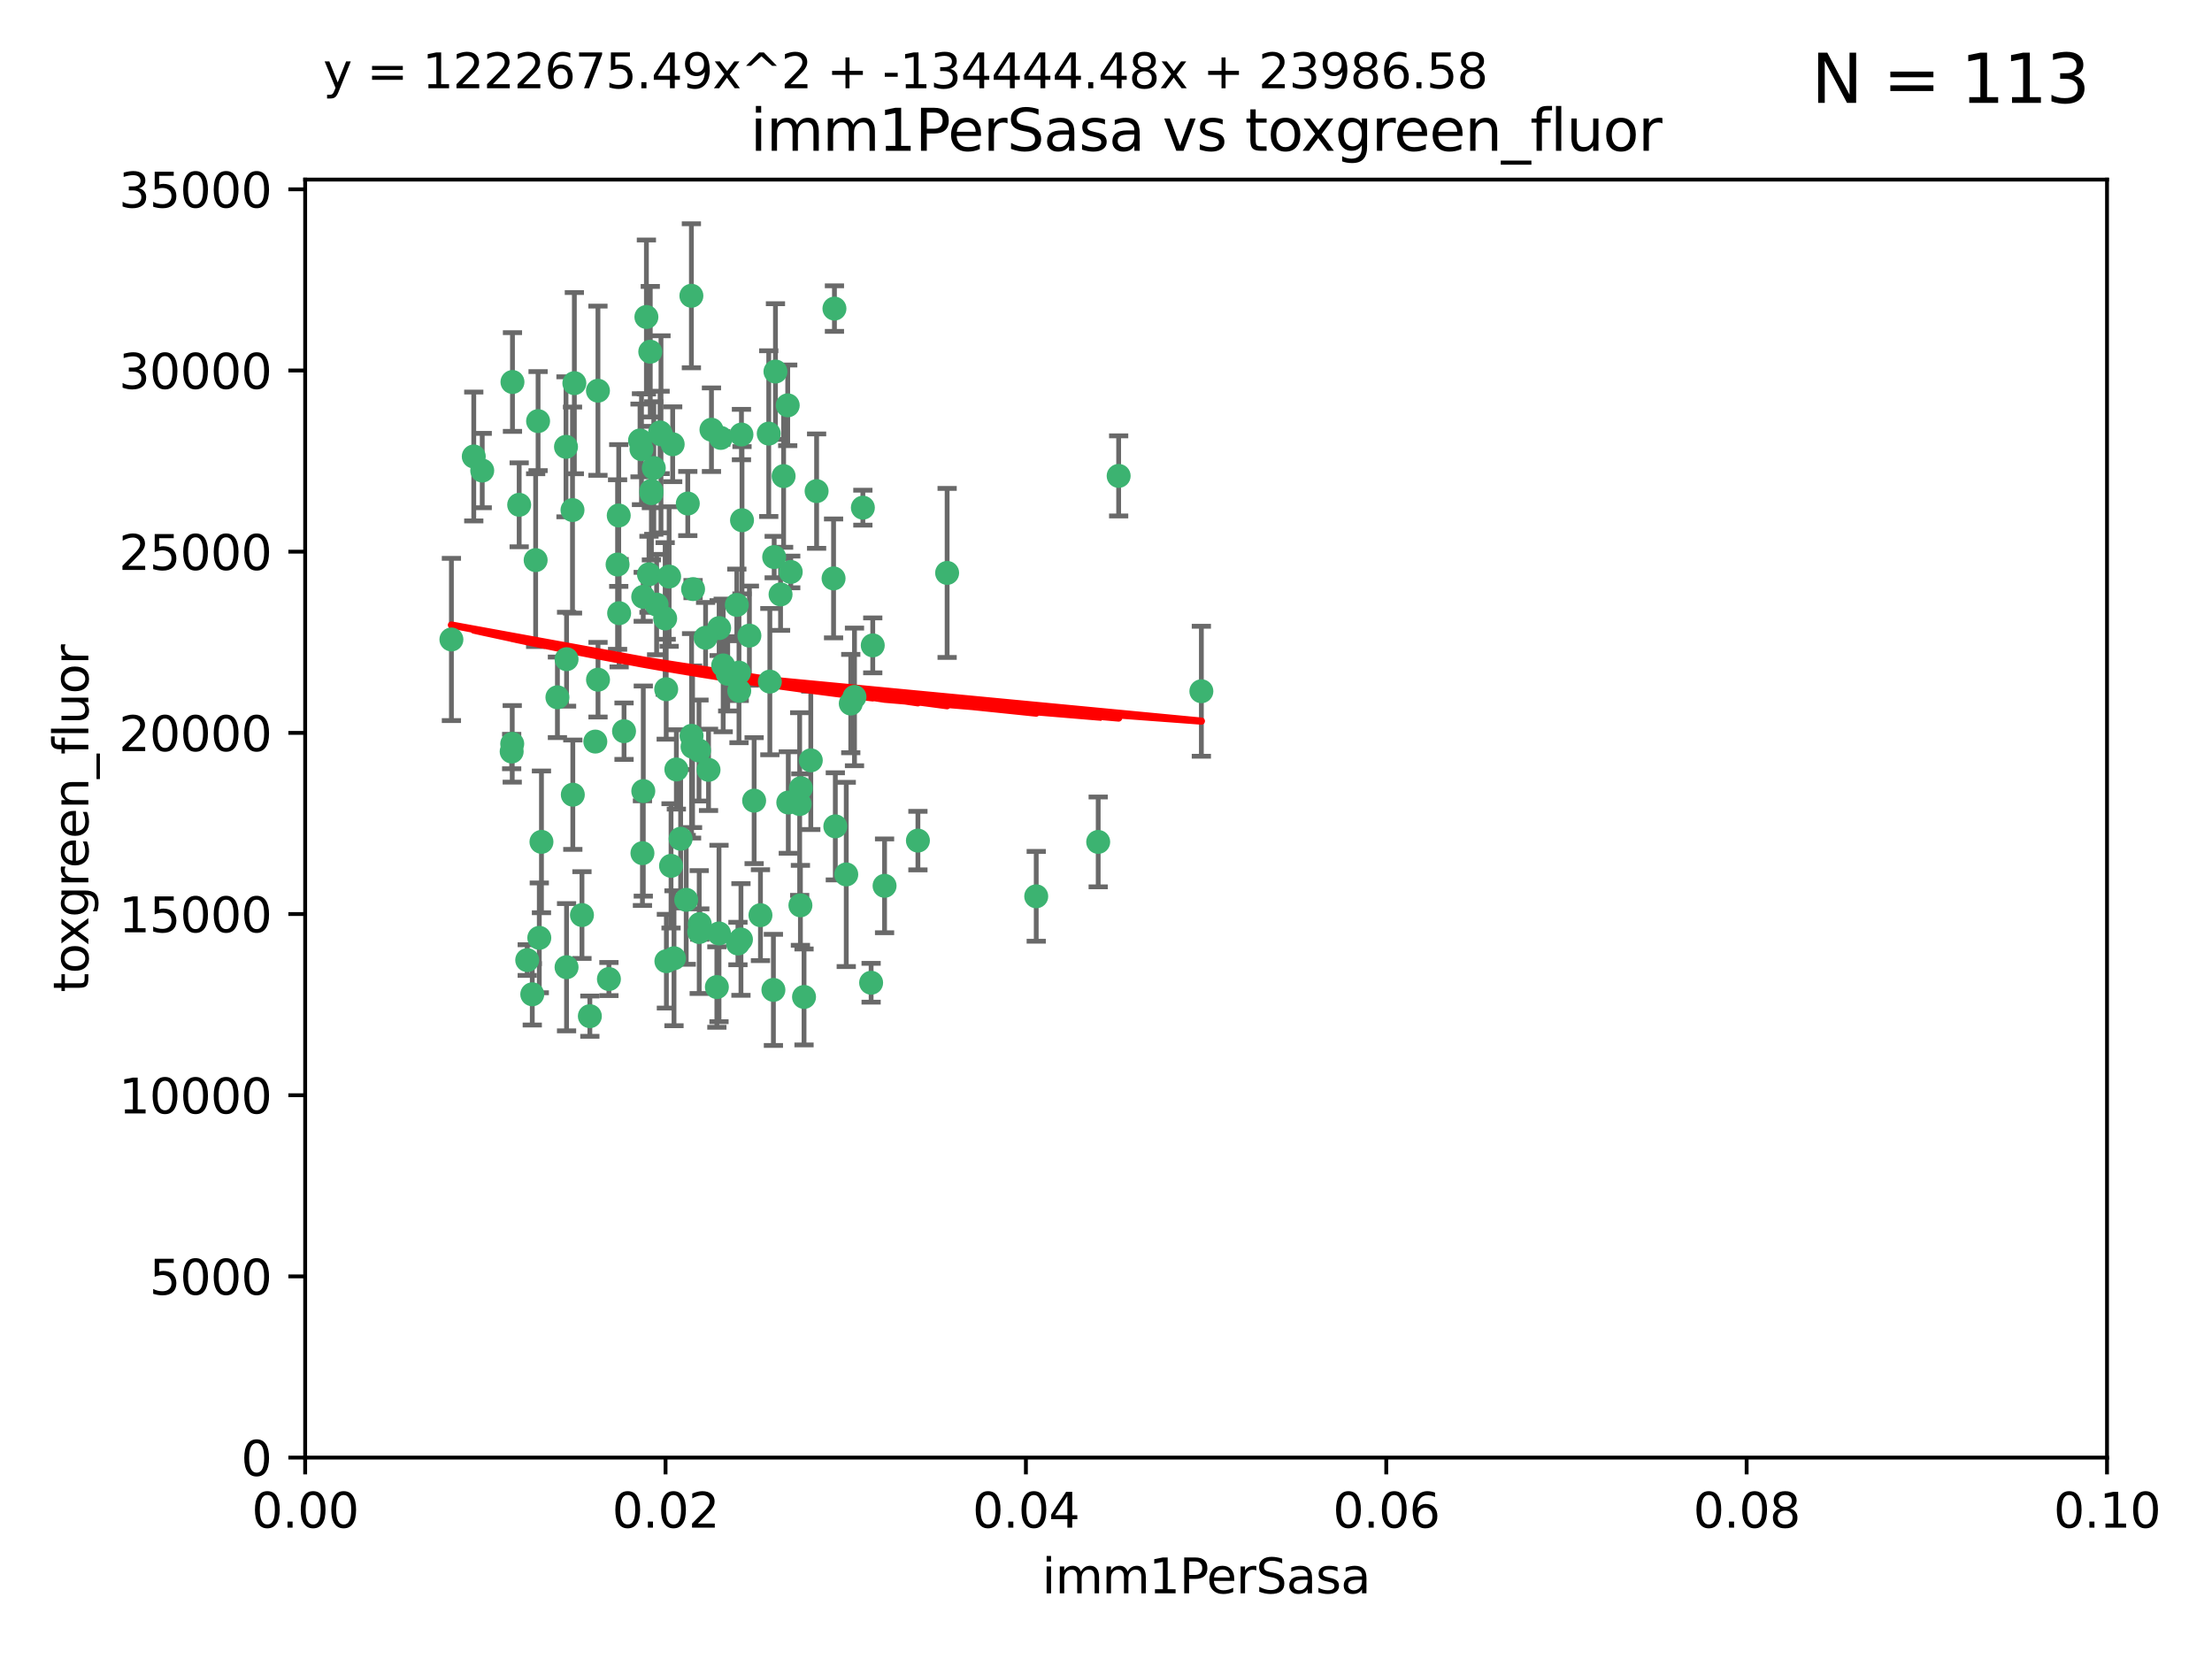 <?xml version="1.0" encoding="utf-8" standalone="no"?>
<!DOCTYPE svg PUBLIC "-//W3C//DTD SVG 1.1//EN"
  "http://www.w3.org/Graphics/SVG/1.1/DTD/svg11.dtd">
<svg xmlns:xlink="http://www.w3.org/1999/xlink" width="460.8pt" height="345.6pt" viewBox="0 0 460.8 345.6" xmlns="http://www.w3.org/2000/svg" version="1.1">
 <defs>
  <style type="text/css">*{stroke-linejoin: round; stroke-linecap: butt}</style>
 </defs>
 <g id="figure_1">
  <g id="patch_1">
   <path d="M 0 345.6 
L 460.8 345.6 
L 460.8 0 
L 0 0 
z
" style="fill: #ffffff"/>
  </g>
  <g id="axes_1">
   <g id="patch_2">
    <path d="M 63.571 303.64 
L 438.93 303.64 
L 438.93 37.411 
L 63.571 37.411 
z
" style="fill: #ffffff"/>
   </g>
   <g id="PathCollection_1">
    <defs>
     <path id="m8a946f186d" d="M 0 1.118 
C 0.297 1.118 0.581 1 0.791 0.791 
C 1 0.581 1.118 0.297 1.118 0 
C 1.118 -0.297 1 -0.581 0.791 -0.791 
C 0.581 -1 0.297 -1.118 0 -1.118 
C -0.297 -1.118 -0.581 -1 -0.791 -0.791 
C -1 -0.581 -1.118 -0.297 -1.118 0 
C -1.118 0.297 -1 0.581 -0.791 0.791 
C -0.581 1 -0.297 1.118 0 1.118 
z
" style="stroke: #3cb371"/>
    </defs>
    <g clip-path="url(#pf0ebe049f7)">
     <use xlink:href="#m8a946f186d" x="108.155" y="105.159" style="fill: #3cb371; stroke: #3cb371"/>
     <use xlink:href="#m8a946f186d" x="111.586" y="116.686" style="fill: #3cb371; stroke: #3cb371"/>
     <use xlink:href="#m8a946f186d" x="100.458" y="98.026" style="fill: #3cb371; stroke: #3cb371"/>
     <use xlink:href="#m8a946f186d" x="98.695" y="95.094" style="fill: #3cb371; stroke: #3cb371"/>
     <use xlink:href="#m8a946f186d" x="148.21" y="89.516" style="fill: #3cb371; stroke: #3cb371"/>
     <use xlink:href="#m8a946f186d" x="106.757" y="79.578" style="fill: #3cb371; stroke: #3cb371"/>
     <use xlink:href="#m8a946f186d" x="161.277" y="116.045" style="fill: #3cb371; stroke: #3cb371"/>
     <use xlink:href="#m8a946f186d" x="112.092" y="87.725" style="fill: #3cb371; stroke: #3cb371"/>
     <use xlink:href="#m8a946f186d" x="135.699" y="102.727" style="fill: #3cb371; stroke: #3cb371"/>
     <use xlink:href="#m8a946f186d" x="135.464" y="73.266" style="fill: #3cb371; stroke: #3cb371"/>
     <use xlink:href="#m8a946f186d" x="138.568" y="128.839" style="fill: #3cb371; stroke: #3cb371"/>
     <use xlink:href="#m8a946f186d" x="164.725" y="119.146" style="fill: #3cb371; stroke: #3cb371"/>
     <use xlink:href="#m8a946f186d" x="158.417" y="190.648" style="fill: #3cb371; stroke: #3cb371"/>
     <use xlink:href="#m8a946f186d" x="150.654" y="138.622" style="fill: #3cb371; stroke: #3cb371"/>
     <use xlink:href="#m8a946f186d" x="124.564" y="81.394" style="fill: #3cb371; stroke: #3cb371"/>
     <use xlink:href="#m8a946f186d" x="118.027" y="137.321" style="fill: #3cb371; stroke: #3cb371"/>
     <use xlink:href="#m8a946f186d" x="144.066" y="153.285" style="fill: #3cb371; stroke: #3cb371"/>
     <use xlink:href="#m8a946f186d" x="168.903" y="158.394" style="fill: #3cb371; stroke: #3cb371"/>
     <use xlink:href="#m8a946f186d" x="133.331" y="91.754" style="fill: #3cb371; stroke: #3cb371"/>
     <use xlink:href="#m8a946f186d" x="136.786" y="125.947" style="fill: #3cb371; stroke: #3cb371"/>
     <use xlink:href="#m8a946f186d" x="134.657" y="66.033" style="fill: #3cb371; stroke: #3cb371"/>
     <use xlink:href="#m8a946f186d" x="137.695" y="90.475" style="fill: #3cb371; stroke: #3cb371"/>
     <use xlink:href="#m8a946f186d" x="124.016" y="154.483" style="fill: #3cb371; stroke: #3cb371"/>
     <use xlink:href="#m8a946f186d" x="128.894" y="107.386" style="fill: #3cb371; stroke: #3cb371"/>
     <use xlink:href="#m8a946f186d" x="128.653" y="117.601" style="fill: #3cb371; stroke: #3cb371"/>
     <use xlink:href="#m8a946f186d" x="177.231" y="146.564" style="fill: #3cb371; stroke: #3cb371"/>
     <use xlink:href="#m8a946f186d" x="135.696" y="102.24" style="fill: #3cb371; stroke: #3cb371"/>
     <use xlink:href="#m8a946f186d" x="135.196" y="119.635" style="fill: #3cb371; stroke: #3cb371"/>
     <use xlink:href="#m8a946f186d" x="119.649" y="79.819" style="fill: #3cb371; stroke: #3cb371"/>
     <use xlink:href="#m8a946f186d" x="133.995" y="124.329" style="fill: #3cb371; stroke: #3cb371"/>
     <use xlink:href="#m8a946f186d" x="144.38" y="122.72" style="fill: #3cb371; stroke: #3cb371"/>
     <use xlink:href="#m8a946f186d" x="149.781" y="194.458" style="fill: #3cb371; stroke: #3cb371"/>
     <use xlink:href="#m8a946f186d" x="126.849" y="203.953" style="fill: #3cb371; stroke: #3cb371"/>
     <use xlink:href="#m8a946f186d" x="181.811" y="134.443" style="fill: #3cb371; stroke: #3cb371"/>
     <use xlink:href="#m8a946f186d" x="137.51" y="90.084" style="fill: #3cb371; stroke: #3cb371"/>
     <use xlink:href="#m8a946f186d" x="117.908" y="93.08" style="fill: #3cb371; stroke: #3cb371"/>
     <use xlink:href="#m8a946f186d" x="106.707" y="154.954" style="fill: #3cb371; stroke: #3cb371"/>
     <use xlink:href="#m8a946f186d" x="143.28" y="104.896" style="fill: #3cb371; stroke: #3cb371"/>
     <use xlink:href="#m8a946f186d" x="106.59" y="156.559" style="fill: #3cb371; stroke: #3cb371"/>
     <use xlink:href="#m8a946f186d" x="145.613" y="156.348" style="fill: #3cb371; stroke: #3cb371"/>
     <use xlink:href="#m8a946f186d" x="179.751" y="105.756" style="fill: #3cb371; stroke: #3cb371"/>
     <use xlink:href="#m8a946f186d" x="136.196" y="97.498" style="fill: #3cb371; stroke: #3cb371"/>
     <use xlink:href="#m8a946f186d" x="140.132" y="92.545" style="fill: #3cb371; stroke: #3cb371"/>
     <use xlink:href="#m8a946f186d" x="119.328" y="165.548" style="fill: #3cb371; stroke: #3cb371"/>
     <use xlink:href="#m8a946f186d" x="153.995" y="143.916" style="fill: #3cb371; stroke: #3cb371"/>
     <use xlink:href="#m8a946f186d" x="160.144" y="90.332" style="fill: #3cb371; stroke: #3cb371"/>
     <use xlink:href="#m8a946f186d" x="139.392" y="120.108" style="fill: #3cb371; stroke: #3cb371"/>
     <use xlink:href="#m8a946f186d" x="122.878" y="211.686" style="fill: #3cb371; stroke: #3cb371"/>
     <use xlink:href="#m8a946f186d" x="109.831" y="200.005" style="fill: #3cb371; stroke: #3cb371"/>
     <use xlink:href="#m8a946f186d" x="149.81" y="130.84" style="fill: #3cb371; stroke: #3cb371"/>
     <use xlink:href="#m8a946f186d" x="161.115" y="206.213" style="fill: #3cb371; stroke: #3cb371"/>
     <use xlink:href="#m8a946f186d" x="140.407" y="199.62" style="fill: #3cb371; stroke: #3cb371"/>
     <use xlink:href="#m8a946f186d" x="150.152" y="91.225" style="fill: #3cb371; stroke: #3cb371"/>
     <use xlink:href="#m8a946f186d" x="112.795" y="175.376" style="fill: #3cb371; stroke: #3cb371"/>
     <use xlink:href="#m8a946f186d" x="154.575" y="108.373" style="fill: #3cb371; stroke: #3cb371"/>
     <use xlink:href="#m8a946f186d" x="151.594" y="140.37" style="fill: #3cb371; stroke: #3cb371"/>
     <use xlink:href="#m8a946f186d" x="164.216" y="167.179" style="fill: #3cb371; stroke: #3cb371"/>
     <use xlink:href="#m8a946f186d" x="147.6" y="160.372" style="fill: #3cb371; stroke: #3cb371"/>
     <use xlink:href="#m8a946f186d" x="178.006" y="145.178" style="fill: #3cb371; stroke: #3cb371"/>
     <use xlink:href="#m8a946f186d" x="153.495" y="126.015" style="fill: #3cb371; stroke: #3cb371"/>
     <use xlink:href="#m8a946f186d" x="161.542" y="77.397" style="fill: #3cb371; stroke: #3cb371"/>
     <use xlink:href="#m8a946f186d" x="133.632" y="93.572" style="fill: #3cb371; stroke: #3cb371"/>
     <use xlink:href="#m8a946f186d" x="170.113" y="102.308" style="fill: #3cb371; stroke: #3cb371"/>
     <use xlink:href="#m8a946f186d" x="129.998" y="152.32" style="fill: #3cb371; stroke: #3cb371"/>
     <use xlink:href="#m8a946f186d" x="128.977" y="127.738" style="fill: #3cb371; stroke: #3cb371"/>
     <use xlink:href="#m8a946f186d" x="116.121" y="145.262" style="fill: #3cb371; stroke: #3cb371"/>
     <use xlink:href="#m8a946f186d" x="142.949" y="187.448" style="fill: #3cb371; stroke: #3cb371"/>
     <use xlink:href="#m8a946f186d" x="153.946" y="140.122" style="fill: #3cb371; stroke: #3cb371"/>
     <use xlink:href="#m8a946f186d" x="112.344" y="195.371" style="fill: #3cb371; stroke: #3cb371"/>
     <use xlink:href="#m8a946f186d" x="149.337" y="205.621" style="fill: #3cb371; stroke: #3cb371"/>
     <use xlink:href="#m8a946f186d" x="163.241" y="99.184" style="fill: #3cb371; stroke: #3cb371"/>
     <use xlink:href="#m8a946f186d" x="144.029" y="61.614" style="fill: #3cb371; stroke: #3cb371"/>
     <use xlink:href="#m8a946f186d" x="119.263" y="106.253" style="fill: #3cb371; stroke: #3cb371"/>
     <use xlink:href="#m8a946f186d" x="166.741" y="188.597" style="fill: #3cb371; stroke: #3cb371"/>
     <use xlink:href="#m8a946f186d" x="121.234" y="190.622" style="fill: #3cb371; stroke: #3cb371"/>
     <use xlink:href="#m8a946f186d" x="164.097" y="84.44" style="fill: #3cb371; stroke: #3cb371"/>
     <use xlink:href="#m8a946f186d" x="156.112" y="132.411" style="fill: #3cb371; stroke: #3cb371"/>
     <use xlink:href="#m8a946f186d" x="160.375" y="141.994" style="fill: #3cb371; stroke: #3cb371"/>
     <use xlink:href="#m8a946f186d" x="157.1" y="166.79" style="fill: #3cb371; stroke: #3cb371"/>
     <use xlink:href="#m8a946f186d" x="233.037" y="99.14" style="fill: #3cb371; stroke: #3cb371"/>
     <use xlink:href="#m8a946f186d" x="173.648" y="120.494" style="fill: #3cb371; stroke: #3cb371"/>
     <use xlink:href="#m8a946f186d" x="181.47" y="204.723" style="fill: #3cb371; stroke: #3cb371"/>
     <use xlink:href="#m8a946f186d" x="166.831" y="164.19" style="fill: #3cb371; stroke: #3cb371"/>
     <use xlink:href="#m8a946f186d" x="144.271" y="155.561" style="fill: #3cb371; stroke: #3cb371"/>
     <use xlink:href="#m8a946f186d" x="250.266" y="143.999" style="fill: #3cb371; stroke: #3cb371"/>
     <use xlink:href="#m8a946f186d" x="176.29" y="182.16" style="fill: #3cb371; stroke: #3cb371"/>
     <use xlink:href="#m8a946f186d" x="174.014" y="172.143" style="fill: #3cb371; stroke: #3cb371"/>
     <use xlink:href="#m8a946f186d" x="167.495" y="207.684" style="fill: #3cb371; stroke: #3cb371"/>
     <use xlink:href="#m8a946f186d" x="94.037" y="133.213" style="fill: #3cb371; stroke: #3cb371"/>
     <use xlink:href="#m8a946f186d" x="154.458" y="90.523" style="fill: #3cb371; stroke: #3cb371"/>
     <use xlink:href="#m8a946f186d" x="140.899" y="160.289" style="fill: #3cb371; stroke: #3cb371"/>
     <use xlink:href="#m8a946f186d" x="153.727" y="196.552" style="fill: #3cb371; stroke: #3cb371"/>
     <use xlink:href="#m8a946f186d" x="139.79" y="180.373" style="fill: #3cb371; stroke: #3cb371"/>
     <use xlink:href="#m8a946f186d" x="197.304" y="119.349" style="fill: #3cb371; stroke: #3cb371"/>
     <use xlink:href="#m8a946f186d" x="133.833" y="177.728" style="fill: #3cb371; stroke: #3cb371"/>
     <use xlink:href="#m8a946f186d" x="154.355" y="195.709" style="fill: #3cb371; stroke: #3cb371"/>
     <use xlink:href="#m8a946f186d" x="141.792" y="174.728" style="fill: #3cb371; stroke: #3cb371"/>
     <use xlink:href="#m8a946f186d" x="173.83" y="64.285" style="fill: #3cb371; stroke: #3cb371"/>
     <use xlink:href="#m8a946f186d" x="124.578" y="141.593" style="fill: #3cb371; stroke: #3cb371"/>
     <use xlink:href="#m8a946f186d" x="191.219" y="175.112" style="fill: #3cb371; stroke: #3cb371"/>
     <use xlink:href="#m8a946f186d" x="110.882" y="207.131" style="fill: #3cb371; stroke: #3cb371"/>
     <use xlink:href="#m8a946f186d" x="145.66" y="194.16" style="fill: #3cb371; stroke: #3cb371"/>
     <use xlink:href="#m8a946f186d" x="145.779" y="192.502" style="fill: #3cb371; stroke: #3cb371"/>
     <use xlink:href="#m8a946f186d" x="146.989" y="132.858" style="fill: #3cb371; stroke: #3cb371"/>
     <use xlink:href="#m8a946f186d" x="134.01" y="164.794" style="fill: #3cb371; stroke: #3cb371"/>
     <use xlink:href="#m8a946f186d" x="138.782" y="143.576" style="fill: #3cb371; stroke: #3cb371"/>
     <use xlink:href="#m8a946f186d" x="138.822" y="200.236" style="fill: #3cb371; stroke: #3cb371"/>
     <use xlink:href="#m8a946f186d" x="215.865" y="186.718" style="fill: #3cb371; stroke: #3cb371"/>
     <use xlink:href="#m8a946f186d" x="166.587" y="167.495" style="fill: #3cb371; stroke: #3cb371"/>
     <use xlink:href="#m8a946f186d" x="162.604" y="123.828" style="fill: #3cb371; stroke: #3cb371"/>
     <use xlink:href="#m8a946f186d" x="118.024" y="201.488" style="fill: #3cb371; stroke: #3cb371"/>
     <use xlink:href="#m8a946f186d" x="184.271" y="184.534" style="fill: #3cb371; stroke: #3cb371"/>
     <use xlink:href="#m8a946f186d" x="228.774" y="175.388" style="fill: #3cb371; stroke: #3cb371"/>
    </g>
   </g>
   <g id="matplotlib.axis_1">
    <g id="xtick_1">
     <g id="line2d_1">
      <defs>
       <path id="m4ae11d6fce" d="M 0 0 
L 0 3.5 
" style="stroke: #000000; stroke-width: 0.8"/>
      </defs>
      <g>
       <use xlink:href="#m4ae11d6fce" x="63.571" y="303.64" style="stroke: #000000; stroke-width: 0.8"/>
      </g>
     </g>
     <g id="text_1">
      <!-- 0.00 -->
      <g transform="translate(52.438 318.238)scale(0.1 -0.1)">
       <defs>
        <path id="DejaVuSans-30" d="M 2034 4250 
Q 1547 4250 1301 3770 
Q 1056 3291 1056 2328 
Q 1056 1369 1301 889 
Q 1547 409 2034 409 
Q 2525 409 2770 889 
Q 3016 1369 3016 2328 
Q 3016 3291 2770 3770 
Q 2525 4250 2034 4250 
z
M 2034 4750 
Q 2819 4750 3233 4129 
Q 3647 3509 3647 2328 
Q 3647 1150 3233 529 
Q 2819 -91 2034 -91 
Q 1250 -91 836 529 
Q 422 1150 422 2328 
Q 422 3509 836 4129 
Q 1250 4750 2034 4750 
z
" transform="scale(0.016)"/>
        <path id="DejaVuSans-2e" d="M 684 794 
L 1344 794 
L 1344 0 
L 684 0 
L 684 794 
z
" transform="scale(0.016)"/>
       </defs>
       <use xlink:href="#DejaVuSans-30"/>
       <use xlink:href="#DejaVuSans-2e" x="63.623"/>
       <use xlink:href="#DejaVuSans-30" x="95.41"/>
       <use xlink:href="#DejaVuSans-30" x="159.033"/>
      </g>
     </g>
    </g>
    <g id="xtick_2">
     <g id="line2d_2">
      <g>
       <use xlink:href="#m4ae11d6fce" x="138.643" y="303.64" style="stroke: #000000; stroke-width: 0.8"/>
      </g>
     </g>
     <g id="text_2">
      <!-- 0.02 -->
      <g transform="translate(127.51 318.238)scale(0.1 -0.1)">
       <defs>
        <path id="DejaVuSans-32" d="M 1228 531 
L 3431 531 
L 3431 0 
L 469 0 
L 469 531 
Q 828 903 1448 1529 
Q 2069 2156 2228 2338 
Q 2531 2678 2651 2914 
Q 2772 3150 2772 3378 
Q 2772 3750 2511 3984 
Q 2250 4219 1831 4219 
Q 1534 4219 1204 4116 
Q 875 4013 500 3803 
L 500 4441 
Q 881 4594 1212 4672 
Q 1544 4750 1819 4750 
Q 2544 4750 2975 4387 
Q 3406 4025 3406 3419 
Q 3406 3131 3298 2873 
Q 3191 2616 2906 2266 
Q 2828 2175 2409 1742 
Q 1991 1309 1228 531 
z
" transform="scale(0.016)"/>
       </defs>
       <use xlink:href="#DejaVuSans-30"/>
       <use xlink:href="#DejaVuSans-2e" x="63.623"/>
       <use xlink:href="#DejaVuSans-30" x="95.41"/>
       <use xlink:href="#DejaVuSans-32" x="159.033"/>
      </g>
     </g>
    </g>
    <g id="xtick_3">
     <g id="line2d_3">
      <g>
       <use xlink:href="#m4ae11d6fce" x="213.715" y="303.64" style="stroke: #000000; stroke-width: 0.8"/>
      </g>
     </g>
     <g id="text_3">
      <!-- 0.04 -->
      <g transform="translate(202.582 318.238)scale(0.1 -0.1)">
       <defs>
        <path id="DejaVuSans-34" d="M 2419 4116 
L 825 1625 
L 2419 1625 
L 2419 4116 
z
M 2253 4666 
L 3047 4666 
L 3047 1625 
L 3713 1625 
L 3713 1100 
L 3047 1100 
L 3047 0 
L 2419 0 
L 2419 1100 
L 313 1100 
L 313 1709 
L 2253 4666 
z
" transform="scale(0.016)"/>
       </defs>
       <use xlink:href="#DejaVuSans-30"/>
       <use xlink:href="#DejaVuSans-2e" x="63.623"/>
       <use xlink:href="#DejaVuSans-30" x="95.41"/>
       <use xlink:href="#DejaVuSans-34" x="159.033"/>
      </g>
     </g>
    </g>
    <g id="xtick_4">
     <g id="line2d_4">
      <g>
       <use xlink:href="#m4ae11d6fce" x="288.786" y="303.64" style="stroke: #000000; stroke-width: 0.8"/>
      </g>
     </g>
     <g id="text_4">
      <!-- 0.06 -->
      <g transform="translate(277.654 318.238)scale(0.1 -0.1)">
       <defs>
        <path id="DejaVuSans-36" d="M 2113 2584 
Q 1688 2584 1439 2293 
Q 1191 2003 1191 1497 
Q 1191 994 1439 701 
Q 1688 409 2113 409 
Q 2538 409 2786 701 
Q 3034 994 3034 1497 
Q 3034 2003 2786 2293 
Q 2538 2584 2113 2584 
z
M 3366 4563 
L 3366 3988 
Q 3128 4100 2886 4159 
Q 2644 4219 2406 4219 
Q 1781 4219 1451 3797 
Q 1122 3375 1075 2522 
Q 1259 2794 1537 2939 
Q 1816 3084 2150 3084 
Q 2853 3084 3261 2657 
Q 3669 2231 3669 1497 
Q 3669 778 3244 343 
Q 2819 -91 2113 -91 
Q 1303 -91 875 529 
Q 447 1150 447 2328 
Q 447 3434 972 4092 
Q 1497 4750 2381 4750 
Q 2619 4750 2861 4703 
Q 3103 4656 3366 4563 
z
" transform="scale(0.016)"/>
       </defs>
       <use xlink:href="#DejaVuSans-30"/>
       <use xlink:href="#DejaVuSans-2e" x="63.623"/>
       <use xlink:href="#DejaVuSans-30" x="95.41"/>
       <use xlink:href="#DejaVuSans-36" x="159.033"/>
      </g>
     </g>
    </g>
    <g id="xtick_5">
     <g id="line2d_5">
      <g>
       <use xlink:href="#m4ae11d6fce" x="363.858" y="303.64" style="stroke: #000000; stroke-width: 0.8"/>
      </g>
     </g>
     <g id="text_5">
      <!-- 0.08 -->
      <g transform="translate(352.725 318.238)scale(0.1 -0.1)">
       <defs>
        <path id="DejaVuSans-38" d="M 2034 2216 
Q 1584 2216 1326 1975 
Q 1069 1734 1069 1313 
Q 1069 891 1326 650 
Q 1584 409 2034 409 
Q 2484 409 2743 651 
Q 3003 894 3003 1313 
Q 3003 1734 2745 1975 
Q 2488 2216 2034 2216 
z
M 1403 2484 
Q 997 2584 770 2862 
Q 544 3141 544 3541 
Q 544 4100 942 4425 
Q 1341 4750 2034 4750 
Q 2731 4750 3128 4425 
Q 3525 4100 3525 3541 
Q 3525 3141 3298 2862 
Q 3072 2584 2669 2484 
Q 3125 2378 3379 2068 
Q 3634 1759 3634 1313 
Q 3634 634 3220 271 
Q 2806 -91 2034 -91 
Q 1263 -91 848 271 
Q 434 634 434 1313 
Q 434 1759 690 2068 
Q 947 2378 1403 2484 
z
M 1172 3481 
Q 1172 3119 1398 2916 
Q 1625 2713 2034 2713 
Q 2441 2713 2670 2916 
Q 2900 3119 2900 3481 
Q 2900 3844 2670 4047 
Q 2441 4250 2034 4250 
Q 1625 4250 1398 4047 
Q 1172 3844 1172 3481 
z
" transform="scale(0.016)"/>
       </defs>
       <use xlink:href="#DejaVuSans-30"/>
       <use xlink:href="#DejaVuSans-2e" x="63.623"/>
       <use xlink:href="#DejaVuSans-30" x="95.41"/>
       <use xlink:href="#DejaVuSans-38" x="159.033"/>
      </g>
     </g>
    </g>
    <g id="xtick_6">
     <g id="line2d_6">
      <g>
       <use xlink:href="#m4ae11d6fce" x="438.93" y="303.64" style="stroke: #000000; stroke-width: 0.8"/>
      </g>
     </g>
     <g id="text_6">
      <!-- 0.10 -->
      <g transform="translate(427.797 318.238)scale(0.1 -0.1)">
       <defs>
        <path id="DejaVuSans-31" d="M 794 531 
L 1825 531 
L 1825 4091 
L 703 3866 
L 703 4441 
L 1819 4666 
L 2450 4666 
L 2450 531 
L 3481 531 
L 3481 0 
L 794 0 
L 794 531 
z
" transform="scale(0.016)"/>
       </defs>
       <use xlink:href="#DejaVuSans-30"/>
       <use xlink:href="#DejaVuSans-2e" x="63.623"/>
       <use xlink:href="#DejaVuSans-31" x="95.41"/>
       <use xlink:href="#DejaVuSans-30" x="159.033"/>
      </g>
     </g>
    </g>
    <g id="text_7">
     <!-- imm1PerSasa -->
     <g transform="translate(217.067 331.917)scale(0.1 -0.1)">
      <defs>
       <path id="DejaVuSans-69" d="M 603 3500 
L 1178 3500 
L 1178 0 
L 603 0 
L 603 3500 
z
M 603 4863 
L 1178 4863 
L 1178 4134 
L 603 4134 
L 603 4863 
z
" transform="scale(0.016)"/>
       <path id="DejaVuSans-6d" d="M 3328 2828 
Q 3544 3216 3844 3400 
Q 4144 3584 4550 3584 
Q 5097 3584 5394 3201 
Q 5691 2819 5691 2113 
L 5691 0 
L 5113 0 
L 5113 2094 
Q 5113 2597 4934 2840 
Q 4756 3084 4391 3084 
Q 3944 3084 3684 2787 
Q 3425 2491 3425 1978 
L 3425 0 
L 2847 0 
L 2847 2094 
Q 2847 2600 2669 2842 
Q 2491 3084 2119 3084 
Q 1678 3084 1418 2786 
Q 1159 2488 1159 1978 
L 1159 0 
L 581 0 
L 581 3500 
L 1159 3500 
L 1159 2956 
Q 1356 3278 1631 3431 
Q 1906 3584 2284 3584 
Q 2666 3584 2933 3390 
Q 3200 3197 3328 2828 
z
" transform="scale(0.016)"/>
       <path id="DejaVuSans-50" d="M 1259 4147 
L 1259 2394 
L 2053 2394 
Q 2494 2394 2734 2622 
Q 2975 2850 2975 3272 
Q 2975 3691 2734 3919 
Q 2494 4147 2053 4147 
L 1259 4147 
z
M 628 4666 
L 2053 4666 
Q 2838 4666 3239 4311 
Q 3641 3956 3641 3272 
Q 3641 2581 3239 2228 
Q 2838 1875 2053 1875 
L 1259 1875 
L 1259 0 
L 628 0 
L 628 4666 
z
" transform="scale(0.016)"/>
       <path id="DejaVuSans-65" d="M 3597 1894 
L 3597 1613 
L 953 1613 
Q 991 1019 1311 708 
Q 1631 397 2203 397 
Q 2534 397 2845 478 
Q 3156 559 3463 722 
L 3463 178 
Q 3153 47 2828 -22 
Q 2503 -91 2169 -91 
Q 1331 -91 842 396 
Q 353 884 353 1716 
Q 353 2575 817 3079 
Q 1281 3584 2069 3584 
Q 2775 3584 3186 3129 
Q 3597 2675 3597 1894 
z
M 3022 2063 
Q 3016 2534 2758 2815 
Q 2500 3097 2075 3097 
Q 1594 3097 1305 2825 
Q 1016 2553 972 2059 
L 3022 2063 
z
" transform="scale(0.016)"/>
       <path id="DejaVuSans-72" d="M 2631 2963 
Q 2534 3019 2420 3045 
Q 2306 3072 2169 3072 
Q 1681 3072 1420 2755 
Q 1159 2438 1159 1844 
L 1159 0 
L 581 0 
L 581 3500 
L 1159 3500 
L 1159 2956 
Q 1341 3275 1631 3429 
Q 1922 3584 2338 3584 
Q 2397 3584 2469 3576 
Q 2541 3569 2628 3553 
L 2631 2963 
z
" transform="scale(0.016)"/>
       <path id="DejaVuSans-53" d="M 3425 4513 
L 3425 3897 
Q 3066 4069 2747 4153 
Q 2428 4238 2131 4238 
Q 1616 4238 1336 4038 
Q 1056 3838 1056 3469 
Q 1056 3159 1242 3001 
Q 1428 2844 1947 2747 
L 2328 2669 
Q 3034 2534 3370 2195 
Q 3706 1856 3706 1288 
Q 3706 609 3251 259 
Q 2797 -91 1919 -91 
Q 1588 -91 1214 -16 
Q 841 59 441 206 
L 441 856 
Q 825 641 1194 531 
Q 1563 422 1919 422 
Q 2459 422 2753 634 
Q 3047 847 3047 1241 
Q 3047 1584 2836 1778 
Q 2625 1972 2144 2069 
L 1759 2144 
Q 1053 2284 737 2584 
Q 422 2884 422 3419 
Q 422 4038 858 4394 
Q 1294 4750 2059 4750 
Q 2388 4750 2728 4690 
Q 3069 4631 3425 4513 
z
" transform="scale(0.016)"/>
       <path id="DejaVuSans-61" d="M 2194 1759 
Q 1497 1759 1228 1600 
Q 959 1441 959 1056 
Q 959 750 1161 570 
Q 1363 391 1709 391 
Q 2188 391 2477 730 
Q 2766 1069 2766 1631 
L 2766 1759 
L 2194 1759 
z
M 3341 1997 
L 3341 0 
L 2766 0 
L 2766 531 
Q 2569 213 2275 61 
Q 1981 -91 1556 -91 
Q 1019 -91 701 211 
Q 384 513 384 1019 
Q 384 1609 779 1909 
Q 1175 2209 1959 2209 
L 2766 2209 
L 2766 2266 
Q 2766 2663 2505 2880 
Q 2244 3097 1772 3097 
Q 1472 3097 1187 3025 
Q 903 2953 641 2809 
L 641 3341 
Q 956 3463 1253 3523 
Q 1550 3584 1831 3584 
Q 2591 3584 2966 3190 
Q 3341 2797 3341 1997 
z
" transform="scale(0.016)"/>
       <path id="DejaVuSans-73" d="M 2834 3397 
L 2834 2853 
Q 2591 2978 2328 3040 
Q 2066 3103 1784 3103 
Q 1356 3103 1142 2972 
Q 928 2841 928 2578 
Q 928 2378 1081 2264 
Q 1234 2150 1697 2047 
L 1894 2003 
Q 2506 1872 2764 1633 
Q 3022 1394 3022 966 
Q 3022 478 2636 193 
Q 2250 -91 1575 -91 
Q 1294 -91 989 -36 
Q 684 19 347 128 
L 347 722 
Q 666 556 975 473 
Q 1284 391 1588 391 
Q 1994 391 2212 530 
Q 2431 669 2431 922 
Q 2431 1156 2273 1281 
Q 2116 1406 1581 1522 
L 1381 1569 
Q 847 1681 609 1914 
Q 372 2147 372 2553 
Q 372 3047 722 3315 
Q 1072 3584 1716 3584 
Q 2034 3584 2315 3537 
Q 2597 3491 2834 3397 
z
" transform="scale(0.016)"/>
      </defs>
      <use xlink:href="#DejaVuSans-69"/>
      <use xlink:href="#DejaVuSans-6d" x="27.783"/>
      <use xlink:href="#DejaVuSans-6d" x="125.195"/>
      <use xlink:href="#DejaVuSans-31" x="222.607"/>
      <use xlink:href="#DejaVuSans-50" x="286.23"/>
      <use xlink:href="#DejaVuSans-65" x="342.908"/>
      <use xlink:href="#DejaVuSans-72" x="404.432"/>
      <use xlink:href="#DejaVuSans-53" x="445.545"/>
      <use xlink:href="#DejaVuSans-61" x="509.021"/>
      <use xlink:href="#DejaVuSans-73" x="570.301"/>
      <use xlink:href="#DejaVuSans-61" x="622.4"/>
     </g>
    </g>
   </g>
   <g id="matplotlib.axis_2">
    <g id="ytick_1">
     <g id="line2d_7">
      <defs>
       <path id="m399b7c7140" d="M 0 0 
L -3.5 0 
" style="stroke: #000000; stroke-width: 0.8"/>
      </defs>
      <g>
       <use xlink:href="#m399b7c7140" x="63.571" y="303.64" style="stroke: #000000; stroke-width: 0.8"/>
      </g>
     </g>
     <g id="text_8">
      <!-- 0 -->
      <g transform="translate(50.209 307.439)scale(0.1 -0.1)">
       <use xlink:href="#DejaVuSans-30"/>
      </g>
     </g>
    </g>
    <g id="ytick_2">
     <g id="line2d_8">
      <g>
       <use xlink:href="#m399b7c7140" x="63.571" y="265.897" style="stroke: #000000; stroke-width: 0.8"/>
      </g>
     </g>
     <g id="text_9">
      <!-- 5000 -->
      <g transform="translate(31.121 269.696)scale(0.1 -0.1)">
       <defs>
        <path id="DejaVuSans-35" d="M 691 4666 
L 3169 4666 
L 3169 4134 
L 1269 4134 
L 1269 2991 
Q 1406 3038 1543 3061 
Q 1681 3084 1819 3084 
Q 2600 3084 3056 2656 
Q 3513 2228 3513 1497 
Q 3513 744 3044 326 
Q 2575 -91 1722 -91 
Q 1428 -91 1123 -41 
Q 819 9 494 109 
L 494 744 
Q 775 591 1075 516 
Q 1375 441 1709 441 
Q 2250 441 2565 725 
Q 2881 1009 2881 1497 
Q 2881 1984 2565 2268 
Q 2250 2553 1709 2553 
Q 1456 2553 1204 2497 
Q 953 2441 691 2322 
L 691 4666 
z
" transform="scale(0.016)"/>
       </defs>
       <use xlink:href="#DejaVuSans-35"/>
       <use xlink:href="#DejaVuSans-30" x="63.623"/>
       <use xlink:href="#DejaVuSans-30" x="127.246"/>
       <use xlink:href="#DejaVuSans-30" x="190.869"/>
      </g>
     </g>
    </g>
    <g id="ytick_3">
     <g id="line2d_9">
      <g>
       <use xlink:href="#m399b7c7140" x="63.571" y="228.154" style="stroke: #000000; stroke-width: 0.8"/>
      </g>
     </g>
     <g id="text_10">
      <!-- 10000 -->
      <g transform="translate(24.759 231.953)scale(0.1 -0.1)">
       <use xlink:href="#DejaVuSans-31"/>
       <use xlink:href="#DejaVuSans-30" x="63.623"/>
       <use xlink:href="#DejaVuSans-30" x="127.246"/>
       <use xlink:href="#DejaVuSans-30" x="190.869"/>
       <use xlink:href="#DejaVuSans-30" x="254.492"/>
      </g>
     </g>
    </g>
    <g id="ytick_4">
     <g id="line2d_10">
      <g>
       <use xlink:href="#m399b7c7140" x="63.571" y="190.411" style="stroke: #000000; stroke-width: 0.8"/>
      </g>
     </g>
     <g id="text_11">
      <!-- 15000 -->
      <g transform="translate(24.759 194.21)scale(0.1 -0.1)">
       <use xlink:href="#DejaVuSans-31"/>
       <use xlink:href="#DejaVuSans-35" x="63.623"/>
       <use xlink:href="#DejaVuSans-30" x="127.246"/>
       <use xlink:href="#DejaVuSans-30" x="190.869"/>
       <use xlink:href="#DejaVuSans-30" x="254.492"/>
      </g>
     </g>
    </g>
    <g id="ytick_5">
     <g id="line2d_11">
      <g>
       <use xlink:href="#m399b7c7140" x="63.571" y="152.668" style="stroke: #000000; stroke-width: 0.8"/>
      </g>
     </g>
     <g id="text_12">
      <!-- 20000 -->
      <g transform="translate(24.759 156.467)scale(0.1 -0.1)">
       <use xlink:href="#DejaVuSans-32"/>
       <use xlink:href="#DejaVuSans-30" x="63.623"/>
       <use xlink:href="#DejaVuSans-30" x="127.246"/>
       <use xlink:href="#DejaVuSans-30" x="190.869"/>
       <use xlink:href="#DejaVuSans-30" x="254.492"/>
      </g>
     </g>
    </g>
    <g id="ytick_6">
     <g id="line2d_12">
      <g>
       <use xlink:href="#m399b7c7140" x="63.571" y="114.925" style="stroke: #000000; stroke-width: 0.8"/>
      </g>
     </g>
     <g id="text_13">
      <!-- 25000 -->
      <g transform="translate(24.759 118.724)scale(0.1 -0.1)">
       <use xlink:href="#DejaVuSans-32"/>
       <use xlink:href="#DejaVuSans-35" x="63.623"/>
       <use xlink:href="#DejaVuSans-30" x="127.246"/>
       <use xlink:href="#DejaVuSans-30" x="190.869"/>
       <use xlink:href="#DejaVuSans-30" x="254.492"/>
      </g>
     </g>
    </g>
    <g id="ytick_7">
     <g id="line2d_13">
      <g>
       <use xlink:href="#m399b7c7140" x="63.571" y="77.181" style="stroke: #000000; stroke-width: 0.8"/>
      </g>
     </g>
     <g id="text_14">
      <!-- 30000 -->
      <g transform="translate(24.759 80.981)scale(0.1 -0.1)">
       <defs>
        <path id="DejaVuSans-33" d="M 2597 2516 
Q 3050 2419 3304 2112 
Q 3559 1806 3559 1356 
Q 3559 666 3084 287 
Q 2609 -91 1734 -91 
Q 1441 -91 1130 -33 
Q 819 25 488 141 
L 488 750 
Q 750 597 1062 519 
Q 1375 441 1716 441 
Q 2309 441 2620 675 
Q 2931 909 2931 1356 
Q 2931 1769 2642 2001 
Q 2353 2234 1838 2234 
L 1294 2234 
L 1294 2753 
L 1863 2753 
Q 2328 2753 2575 2939 
Q 2822 3125 2822 3475 
Q 2822 3834 2567 4026 
Q 2313 4219 1838 4219 
Q 1578 4219 1281 4162 
Q 984 4106 628 3988 
L 628 4550 
Q 988 4650 1302 4700 
Q 1616 4750 1894 4750 
Q 2613 4750 3031 4423 
Q 3450 4097 3450 3541 
Q 3450 3153 3228 2886 
Q 3006 2619 2597 2516 
z
" transform="scale(0.016)"/>
       </defs>
       <use xlink:href="#DejaVuSans-33"/>
       <use xlink:href="#DejaVuSans-30" x="63.623"/>
       <use xlink:href="#DejaVuSans-30" x="127.246"/>
       <use xlink:href="#DejaVuSans-30" x="190.869"/>
       <use xlink:href="#DejaVuSans-30" x="254.492"/>
      </g>
     </g>
    </g>
    <g id="ytick_8">
     <g id="line2d_14">
      <g>
       <use xlink:href="#m399b7c7140" x="63.571" y="39.438" style="stroke: #000000; stroke-width: 0.8"/>
      </g>
     </g>
     <g id="text_15">
      <!-- 35000 -->
      <g transform="translate(24.759 43.238)scale(0.1 -0.1)">
       <use xlink:href="#DejaVuSans-33"/>
       <use xlink:href="#DejaVuSans-35" x="63.623"/>
       <use xlink:href="#DejaVuSans-30" x="127.246"/>
       <use xlink:href="#DejaVuSans-30" x="190.869"/>
       <use xlink:href="#DejaVuSans-30" x="254.492"/>
      </g>
     </g>
    </g>
    <g id="text_16">
     <!-- toxgreen_fluor -->
     <g transform="translate(18.401 206.72)rotate(-90)scale(0.1 -0.1)">
      <defs>
       <path id="DejaVuSans-74" d="M 1172 4494 
L 1172 3500 
L 2356 3500 
L 2356 3053 
L 1172 3053 
L 1172 1153 
Q 1172 725 1289 603 
Q 1406 481 1766 481 
L 2356 481 
L 2356 0 
L 1766 0 
Q 1100 0 847 248 
Q 594 497 594 1153 
L 594 3053 
L 172 3053 
L 172 3500 
L 594 3500 
L 594 4494 
L 1172 4494 
z
" transform="scale(0.016)"/>
       <path id="DejaVuSans-6f" d="M 1959 3097 
Q 1497 3097 1228 2736 
Q 959 2375 959 1747 
Q 959 1119 1226 758 
Q 1494 397 1959 397 
Q 2419 397 2687 759 
Q 2956 1122 2956 1747 
Q 2956 2369 2687 2733 
Q 2419 3097 1959 3097 
z
M 1959 3584 
Q 2709 3584 3137 3096 
Q 3566 2609 3566 1747 
Q 3566 888 3137 398 
Q 2709 -91 1959 -91 
Q 1206 -91 779 398 
Q 353 888 353 1747 
Q 353 2609 779 3096 
Q 1206 3584 1959 3584 
z
" transform="scale(0.016)"/>
       <path id="DejaVuSans-78" d="M 3513 3500 
L 2247 1797 
L 3578 0 
L 2900 0 
L 1881 1375 
L 863 0 
L 184 0 
L 1544 1831 
L 300 3500 
L 978 3500 
L 1906 2253 
L 2834 3500 
L 3513 3500 
z
" transform="scale(0.016)"/>
       <path id="DejaVuSans-67" d="M 2906 1791 
Q 2906 2416 2648 2759 
Q 2391 3103 1925 3103 
Q 1463 3103 1205 2759 
Q 947 2416 947 1791 
Q 947 1169 1205 825 
Q 1463 481 1925 481 
Q 2391 481 2648 825 
Q 2906 1169 2906 1791 
z
M 3481 434 
Q 3481 -459 3084 -895 
Q 2688 -1331 1869 -1331 
Q 1566 -1331 1297 -1286 
Q 1028 -1241 775 -1147 
L 775 -588 
Q 1028 -725 1275 -790 
Q 1522 -856 1778 -856 
Q 2344 -856 2625 -561 
Q 2906 -266 2906 331 
L 2906 616 
Q 2728 306 2450 153 
Q 2172 0 1784 0 
Q 1141 0 747 490 
Q 353 981 353 1791 
Q 353 2603 747 3093 
Q 1141 3584 1784 3584 
Q 2172 3584 2450 3431 
Q 2728 3278 2906 2969 
L 2906 3500 
L 3481 3500 
L 3481 434 
z
" transform="scale(0.016)"/>
       <path id="DejaVuSans-6e" d="M 3513 2113 
L 3513 0 
L 2938 0 
L 2938 2094 
Q 2938 2591 2744 2837 
Q 2550 3084 2163 3084 
Q 1697 3084 1428 2787 
Q 1159 2491 1159 1978 
L 1159 0 
L 581 0 
L 581 3500 
L 1159 3500 
L 1159 2956 
Q 1366 3272 1645 3428 
Q 1925 3584 2291 3584 
Q 2894 3584 3203 3211 
Q 3513 2838 3513 2113 
z
" transform="scale(0.016)"/>
       <path id="DejaVuSans-5f" d="M 3263 -1063 
L 3263 -1509 
L -63 -1509 
L -63 -1063 
L 3263 -1063 
z
" transform="scale(0.016)"/>
       <path id="DejaVuSans-66" d="M 2375 4863 
L 2375 4384 
L 1825 4384 
Q 1516 4384 1395 4259 
Q 1275 4134 1275 3809 
L 1275 3500 
L 2222 3500 
L 2222 3053 
L 1275 3053 
L 1275 0 
L 697 0 
L 697 3053 
L 147 3053 
L 147 3500 
L 697 3500 
L 697 3744 
Q 697 4328 969 4595 
Q 1241 4863 1831 4863 
L 2375 4863 
z
" transform="scale(0.016)"/>
       <path id="DejaVuSans-6c" d="M 603 4863 
L 1178 4863 
L 1178 0 
L 603 0 
L 603 4863 
z
" transform="scale(0.016)"/>
       <path id="DejaVuSans-75" d="M 544 1381 
L 544 3500 
L 1119 3500 
L 1119 1403 
Q 1119 906 1312 657 
Q 1506 409 1894 409 
Q 2359 409 2629 706 
Q 2900 1003 2900 1516 
L 2900 3500 
L 3475 3500 
L 3475 0 
L 2900 0 
L 2900 538 
Q 2691 219 2414 64 
Q 2138 -91 1772 -91 
Q 1169 -91 856 284 
Q 544 659 544 1381 
z
M 1991 3584 
L 1991 3584 
z
" transform="scale(0.016)"/>
      </defs>
      <use xlink:href="#DejaVuSans-74"/>
      <use xlink:href="#DejaVuSans-6f" x="39.209"/>
      <use xlink:href="#DejaVuSans-78" x="97.266"/>
      <use xlink:href="#DejaVuSans-67" x="156.445"/>
      <use xlink:href="#DejaVuSans-72" x="219.922"/>
      <use xlink:href="#DejaVuSans-65" x="258.785"/>
      <use xlink:href="#DejaVuSans-65" x="320.309"/>
      <use xlink:href="#DejaVuSans-6e" x="381.832"/>
      <use xlink:href="#DejaVuSans-5f" x="445.211"/>
      <use xlink:href="#DejaVuSans-66" x="495.211"/>
      <use xlink:href="#DejaVuSans-6c" x="530.416"/>
      <use xlink:href="#DejaVuSans-75" x="558.199"/>
      <use xlink:href="#DejaVuSans-6f" x="621.578"/>
      <use xlink:href="#DejaVuSans-72" x="682.76"/>
     </g>
    </g>
   </g>
   <g id="LineCollection_1">
    <path d="M 108.155 113.901 
L 108.155 96.418 
" clip-path="url(#pf0ebe049f7)" style="fill: none; stroke: #696969"/>
    <path d="M 111.586 134.682 
L 111.586 98.689 
" clip-path="url(#pf0ebe049f7)" style="fill: none; stroke: #696969"/>
    <path d="M 100.458 105.772 
L 100.458 90.281 
" clip-path="url(#pf0ebe049f7)" style="fill: none; stroke: #696969"/>
    <path d="M 98.695 108.514 
L 98.695 81.675 
" clip-path="url(#pf0ebe049f7)" style="fill: none; stroke: #696969"/>
    <path d="M 148.21 98.217 
L 148.21 80.815 
" clip-path="url(#pf0ebe049f7)" style="fill: none; stroke: #696969"/>
    <path d="M 106.757 89.863 
L 106.757 69.294 
" clip-path="url(#pf0ebe049f7)" style="fill: none; stroke: #696969"/>
    <path d="M 161.277 120.361 
L 161.277 111.729 
" clip-path="url(#pf0ebe049f7)" style="fill: none; stroke: #696969"/>
    <path d="M 112.092 98.04 
L 112.092 77.41 
" clip-path="url(#pf0ebe049f7)" style="fill: none; stroke: #696969"/>
    <path d="M 135.699 116.638 
L 135.699 88.815 
" clip-path="url(#pf0ebe049f7)" style="fill: none; stroke: #696969"/>
    <path d="M 135.464 86.861 
L 135.464 59.671 
" clip-path="url(#pf0ebe049f7)" style="fill: none; stroke: #696969"/>
    <path d="M 138.568 144.637 
L 138.568 113.041 
" clip-path="url(#pf0ebe049f7)" style="fill: none; stroke: #696969"/>
    <path d="M 164.725 122.449 
L 164.725 115.842 
" clip-path="url(#pf0ebe049f7)" style="fill: none; stroke: #696969"/>
    <path d="M 158.417 200.118 
L 158.417 181.177 
" clip-path="url(#pf0ebe049f7)" style="fill: none; stroke: #696969"/>
    <path d="M 150.654 152.437 
L 150.654 124.806 
" clip-path="url(#pf0ebe049f7)" style="fill: none; stroke: #696969"/>
    <path d="M 124.564 99.017 
L 124.564 63.771 
" clip-path="url(#pf0ebe049f7)" style="fill: none; stroke: #696969"/>
    <path d="M 118.027 147.102 
L 118.027 127.541 
" clip-path="url(#pf0ebe049f7)" style="fill: none; stroke: #696969"/>
    <path d="M 144.066 174.582 
L 144.066 131.988 
" clip-path="url(#pf0ebe049f7)" style="fill: none; stroke: #696969"/>
    <path d="M 168.903 172.807 
L 168.903 143.981 
" clip-path="url(#pf0ebe049f7)" style="fill: none; stroke: #696969"/>
    <path d="M 133.331 99.334 
L 133.331 84.174 
" clip-path="url(#pf0ebe049f7)" style="fill: none; stroke: #696969"/>
    <path d="M 136.786 136.397 
L 136.786 115.497 
" clip-path="url(#pf0ebe049f7)" style="fill: none; stroke: #696969"/>
    <path d="M 134.657 82.076 
L 134.657 49.99 
" clip-path="url(#pf0ebe049f7)" style="fill: none; stroke: #696969"/>
    <path d="M 137.695 111.003 
L 137.695 69.947 
" clip-path="url(#pf0ebe049f7)" style="fill: none; stroke: #696969"/>
    <path d="M 124.016 155.048 
L 124.016 153.918 
" clip-path="url(#pf0ebe049f7)" style="fill: none; stroke: #696969"/>
    <path d="M 128.894 122.155 
L 128.894 92.617 
" clip-path="url(#pf0ebe049f7)" style="fill: none; stroke: #696969"/>
    <path d="M 128.653 135.26 
L 128.653 99.941 
" clip-path="url(#pf0ebe049f7)" style="fill: none; stroke: #696969"/>
    <path d="M 177.231 156.807 
L 177.231 136.321 
" clip-path="url(#pf0ebe049f7)" style="fill: none; stroke: #696969"/>
    <path d="M 135.696 105.772 
L 135.696 98.709 
" clip-path="url(#pf0ebe049f7)" style="fill: none; stroke: #696969"/>
    <path d="M 135.196 127.554 
L 135.196 111.717 
" clip-path="url(#pf0ebe049f7)" style="fill: none; stroke: #696969"/>
    <path d="M 119.649 98.693 
L 119.649 60.945 
" clip-path="url(#pf0ebe049f7)" style="fill: none; stroke: #696969"/>
    <path d="M 133.995 129.426 
L 133.995 119.231 
" clip-path="url(#pf0ebe049f7)" style="fill: none; stroke: #696969"/>
    <path d="M 144.38 124.514 
L 144.38 120.926 
" clip-path="url(#pf0ebe049f7)" style="fill: none; stroke: #696969"/>
    <path d="M 149.781 212.834 
L 149.781 176.082 
" clip-path="url(#pf0ebe049f7)" style="fill: none; stroke: #696969"/>
    <path d="M 126.849 207.405 
L 126.849 200.501 
" clip-path="url(#pf0ebe049f7)" style="fill: none; stroke: #696969"/>
    <path d="M 181.811 140.163 
L 181.811 128.724 
" clip-path="url(#pf0ebe049f7)" style="fill: none; stroke: #696969"/>
    <path d="M 137.51 98.668 
L 137.51 81.501 
" clip-path="url(#pf0ebe049f7)" style="fill: none; stroke: #696969"/>
    <path d="M 117.908 107.664 
L 117.908 78.496 
" clip-path="url(#pf0ebe049f7)" style="fill: none; stroke: #696969"/>
    <path d="M 106.707 162.929 
L 106.707 146.979 
" clip-path="url(#pf0ebe049f7)" style="fill: none; stroke: #696969"/>
    <path d="M 143.28 111.578 
L 143.28 98.214 
" clip-path="url(#pf0ebe049f7)" style="fill: none; stroke: #696969"/>
    <path d="M 106.59 160.147 
L 106.59 152.97 
" clip-path="url(#pf0ebe049f7)" style="fill: none; stroke: #696969"/>
    <path d="M 145.613 166.868 
L 145.613 145.829 
" clip-path="url(#pf0ebe049f7)" style="fill: none; stroke: #696969"/>
    <path d="M 179.751 109.392 
L 179.751 102.12 
" clip-path="url(#pf0ebe049f7)" style="fill: none; stroke: #696969"/>
    <path d="M 136.196 111.302 
L 136.196 83.693 
" clip-path="url(#pf0ebe049f7)" style="fill: none; stroke: #696969"/>
    <path d="M 140.132 100.341 
L 140.132 84.749 
" clip-path="url(#pf0ebe049f7)" style="fill: none; stroke: #696969"/>
    <path d="M 119.328 176.939 
L 119.328 154.157 
" clip-path="url(#pf0ebe049f7)" style="fill: none; stroke: #696969"/>
    <path d="M 153.995 145.941 
L 153.995 141.891 
" clip-path="url(#pf0ebe049f7)" style="fill: none; stroke: #696969"/>
    <path d="M 160.144 107.592 
L 160.144 73.071 
" clip-path="url(#pf0ebe049f7)" style="fill: none; stroke: #696969"/>
    <path d="M 139.392 134.641 
L 139.392 105.576 
" clip-path="url(#pf0ebe049f7)" style="fill: none; stroke: #696969"/>
    <path d="M 122.878 215.883 
L 122.878 207.488 
" clip-path="url(#pf0ebe049f7)" style="fill: none; stroke: #696969"/>
    <path d="M 109.831 203.204 
L 109.831 196.806 
" clip-path="url(#pf0ebe049f7)" style="fill: none; stroke: #696969"/>
    <path d="M 149.81 136.561 
L 149.81 125.12 
" clip-path="url(#pf0ebe049f7)" style="fill: none; stroke: #696969"/>
    <path d="M 161.115 217.788 
L 161.115 194.637 
" clip-path="url(#pf0ebe049f7)" style="fill: none; stroke: #696969"/>
    <path d="M 140.407 213.675 
L 140.407 185.565 
" clip-path="url(#pf0ebe049f7)" style="fill: none; stroke: #696969"/>
    <path d="M 150.152 92.542 
L 150.152 89.908 
" clip-path="url(#pf0ebe049f7)" style="fill: none; stroke: #696969"/>
    <path d="M 112.795 190.142 
L 112.795 160.609 
" clip-path="url(#pf0ebe049f7)" style="fill: none; stroke: #696969"/>
    <path d="M 154.575 123.707 
L 154.575 93.039 
" clip-path="url(#pf0ebe049f7)" style="fill: none; stroke: #696969"/>
    <path d="M 151.594 148.106 
L 151.594 132.634 
" clip-path="url(#pf0ebe049f7)" style="fill: none; stroke: #696969"/>
    <path d="M 164.216 177.756 
L 164.216 156.602 
" clip-path="url(#pf0ebe049f7)" style="fill: none; stroke: #696969"/>
    <path d="M 147.6 168.839 
L 147.6 151.905 
" clip-path="url(#pf0ebe049f7)" style="fill: none; stroke: #696969"/>
    <path d="M 178.006 159.513 
L 178.006 130.843 
" clip-path="url(#pf0ebe049f7)" style="fill: none; stroke: #696969"/>
    <path d="M 153.495 133.474 
L 153.495 118.555 
" clip-path="url(#pf0ebe049f7)" style="fill: none; stroke: #696969"/>
    <path d="M 161.542 91.524 
L 161.542 63.27 
" clip-path="url(#pf0ebe049f7)" style="fill: none; stroke: #696969"/>
    <path d="M 133.632 105.129 
L 133.632 82.016 
" clip-path="url(#pf0ebe049f7)" style="fill: none; stroke: #696969"/>
    <path d="M 170.113 114.22 
L 170.113 90.397 
" clip-path="url(#pf0ebe049f7)" style="fill: none; stroke: #696969"/>
    <path d="M 129.998 158.197 
L 129.998 146.442 
" clip-path="url(#pf0ebe049f7)" style="fill: none; stroke: #696969"/>
    <path d="M 128.977 138.926 
L 128.977 116.549 
" clip-path="url(#pf0ebe049f7)" style="fill: none; stroke: #696969"/>
    <path d="M 116.121 153.647 
L 116.121 136.877 
" clip-path="url(#pf0ebe049f7)" style="fill: none; stroke: #696969"/>
    <path d="M 142.949 200.874 
L 142.949 174.022 
" clip-path="url(#pf0ebe049f7)" style="fill: none; stroke: #696969"/>
    <path d="M 153.946 154.719 
L 153.946 125.526 
" clip-path="url(#pf0ebe049f7)" style="fill: none; stroke: #696969"/>
    <path d="M 112.344 206.807 
L 112.344 183.935 
" clip-path="url(#pf0ebe049f7)" style="fill: none; stroke: #696969"/>
    <path d="M 149.337 214 
L 149.337 197.242 
" clip-path="url(#pf0ebe049f7)" style="fill: none; stroke: #696969"/>
    <path d="M 163.241 114.01 
L 163.241 84.357 
" clip-path="url(#pf0ebe049f7)" style="fill: none; stroke: #696969"/>
    <path d="M 144.029 76.614 
L 144.029 46.614 
" clip-path="url(#pf0ebe049f7)" style="fill: none; stroke: #696969"/>
    <path d="M 119.263 127.715 
L 119.263 84.791 
" clip-path="url(#pf0ebe049f7)" style="fill: none; stroke: #696969"/>
    <path d="M 166.741 196.924 
L 166.741 180.269 
" clip-path="url(#pf0ebe049f7)" style="fill: none; stroke: #696969"/>
    <path d="M 121.234 199.661 
L 121.234 181.584 
" clip-path="url(#pf0ebe049f7)" style="fill: none; stroke: #696969"/>
    <path d="M 164.097 92.843 
L 164.097 76.037 
" clip-path="url(#pf0ebe049f7)" style="fill: none; stroke: #696969"/>
    <path d="M 156.112 142.738 
L 156.112 122.084 
" clip-path="url(#pf0ebe049f7)" style="fill: none; stroke: #696969"/>
    <path d="M 160.375 157.229 
L 160.375 126.76 
" clip-path="url(#pf0ebe049f7)" style="fill: none; stroke: #696969"/>
    <path d="M 157.1 179.908 
L 157.1 153.671 
" clip-path="url(#pf0ebe049f7)" style="fill: none; stroke: #696969"/>
    <path d="M 233.037 107.483 
L 233.037 90.798 
" clip-path="url(#pf0ebe049f7)" style="fill: none; stroke: #696969"/>
    <path d="M 173.648 132.879 
L 173.648 108.108 
" clip-path="url(#pf0ebe049f7)" style="fill: none; stroke: #696969"/>
    <path d="M 181.47 208.763 
L 181.47 200.682 
" clip-path="url(#pf0ebe049f7)" style="fill: none; stroke: #696969"/>
    <path d="M 166.831 167.175 
L 166.831 161.206 
" clip-path="url(#pf0ebe049f7)" style="fill: none; stroke: #696969"/>
    <path d="M 144.271 172.398 
L 144.271 138.724 
" clip-path="url(#pf0ebe049f7)" style="fill: none; stroke: #696969"/>
    <path d="M 250.266 157.537 
L 250.266 130.461 
" clip-path="url(#pf0ebe049f7)" style="fill: none; stroke: #696969"/>
    <path d="M 176.29 201.352 
L 176.29 162.968 
" clip-path="url(#pf0ebe049f7)" style="fill: none; stroke: #696969"/>
    <path d="M 174.014 183.299 
L 174.014 160.986 
" clip-path="url(#pf0ebe049f7)" style="fill: none; stroke: #696969"/>
    <path d="M 167.495 217.677 
L 167.495 197.69 
" clip-path="url(#pf0ebe049f7)" style="fill: none; stroke: #696969"/>
    <path d="M 94.037 150.11 
L 94.037 116.316 
" clip-path="url(#pf0ebe049f7)" style="fill: none; stroke: #696969"/>
    <path d="M 154.458 95.772 
L 154.458 85.274 
" clip-path="url(#pf0ebe049f7)" style="fill: none; stroke: #696969"/>
    <path d="M 140.899 168.551 
L 140.899 152.026 
" clip-path="url(#pf0ebe049f7)" style="fill: none; stroke: #696969"/>
    <path d="M 153.727 200.974 
L 153.727 192.13 
" clip-path="url(#pf0ebe049f7)" style="fill: none; stroke: #696969"/>
    <path d="M 139.79 193.32 
L 139.79 167.427 
" clip-path="url(#pf0ebe049f7)" style="fill: none; stroke: #696969"/>
    <path d="M 197.304 136.952 
L 197.304 101.746 
" clip-path="url(#pf0ebe049f7)" style="fill: none; stroke: #696969"/>
    <path d="M 133.833 188.626 
L 133.833 166.829 
" clip-path="url(#pf0ebe049f7)" style="fill: none; stroke: #696969"/>
    <path d="M 154.355 207.343 
L 154.355 184.076 
" clip-path="url(#pf0ebe049f7)" style="fill: none; stroke: #696969"/>
    <path d="M 141.792 189.135 
L 141.792 160.322 
" clip-path="url(#pf0ebe049f7)" style="fill: none; stroke: #696969"/>
    <path d="M 173.83 69.03 
L 173.83 59.54 
" clip-path="url(#pf0ebe049f7)" style="fill: none; stroke: #696969"/>
    <path d="M 124.578 149.363 
L 124.578 133.823 
" clip-path="url(#pf0ebe049f7)" style="fill: none; stroke: #696969"/>
    <path d="M 191.219 181.212 
L 191.219 169.013 
" clip-path="url(#pf0ebe049f7)" style="fill: none; stroke: #696969"/>
    <path d="M 110.882 213.527 
L 110.882 200.736 
" clip-path="url(#pf0ebe049f7)" style="fill: none; stroke: #696969"/>
    <path d="M 145.66 206.958 
L 145.66 181.362 
" clip-path="url(#pf0ebe049f7)" style="fill: none; stroke: #696969"/>
    <path d="M 145.779 195.669 
L 145.779 189.335 
" clip-path="url(#pf0ebe049f7)" style="fill: none; stroke: #696969"/>
    <path d="M 146.989 140.21 
L 146.989 125.507 
" clip-path="url(#pf0ebe049f7)" style="fill: none; stroke: #696969"/>
    <path d="M 134.01 186.68 
L 134.01 142.908 
" clip-path="url(#pf0ebe049f7)" style="fill: none; stroke: #696969"/>
    <path d="M 138.782 153.98 
L 138.782 133.171 
" clip-path="url(#pf0ebe049f7)" style="fill: none; stroke: #696969"/>
    <path d="M 138.822 209.997 
L 138.822 190.475 
" clip-path="url(#pf0ebe049f7)" style="fill: none; stroke: #696969"/>
    <path d="M 215.865 196.071 
L 215.865 177.365 
" clip-path="url(#pf0ebe049f7)" style="fill: none; stroke: #696969"/>
    <path d="M 166.587 186.519 
L 166.587 148.47 
" clip-path="url(#pf0ebe049f7)" style="fill: none; stroke: #696969"/>
    <path d="M 162.604 131.314 
L 162.604 116.343 
" clip-path="url(#pf0ebe049f7)" style="fill: none; stroke: #696969"/>
    <path d="M 118.024 214.744 
L 118.024 188.233 
" clip-path="url(#pf0ebe049f7)" style="fill: none; stroke: #696969"/>
    <path d="M 184.271 194.3 
L 184.271 174.769 
" clip-path="url(#pf0ebe049f7)" style="fill: none; stroke: #696969"/>
    <path d="M 228.774 184.744 
L 228.774 166.033 
" clip-path="url(#pf0ebe049f7)" style="fill: none; stroke: #696969"/>
   </g>
   <g id="line2d_15">
    <defs>
     <path id="mf3fd7b59dd" d="M 2 0 
L -2 -0 
" style="stroke: #696969"/>
    </defs>
    <g clip-path="url(#pf0ebe049f7)">
     <use xlink:href="#mf3fd7b59dd" x="108.155" y="113.901" style="fill: #696969; stroke: #696969"/>
     <use xlink:href="#mf3fd7b59dd" x="111.586" y="134.682" style="fill: #696969; stroke: #696969"/>
     <use xlink:href="#mf3fd7b59dd" x="100.458" y="105.772" style="fill: #696969; stroke: #696969"/>
     <use xlink:href="#mf3fd7b59dd" x="98.695" y="108.514" style="fill: #696969; stroke: #696969"/>
     <use xlink:href="#mf3fd7b59dd" x="148.21" y="98.217" style="fill: #696969; stroke: #696969"/>
     <use xlink:href="#mf3fd7b59dd" x="106.757" y="89.863" style="fill: #696969; stroke: #696969"/>
     <use xlink:href="#mf3fd7b59dd" x="161.277" y="120.361" style="fill: #696969; stroke: #696969"/>
     <use xlink:href="#mf3fd7b59dd" x="112.092" y="98.04" style="fill: #696969; stroke: #696969"/>
     <use xlink:href="#mf3fd7b59dd" x="135.699" y="116.638" style="fill: #696969; stroke: #696969"/>
     <use xlink:href="#mf3fd7b59dd" x="135.464" y="86.861" style="fill: #696969; stroke: #696969"/>
     <use xlink:href="#mf3fd7b59dd" x="138.568" y="144.637" style="fill: #696969; stroke: #696969"/>
     <use xlink:href="#mf3fd7b59dd" x="164.725" y="122.449" style="fill: #696969; stroke: #696969"/>
     <use xlink:href="#mf3fd7b59dd" x="158.417" y="200.118" style="fill: #696969; stroke: #696969"/>
     <use xlink:href="#mf3fd7b59dd" x="150.654" y="152.437" style="fill: #696969; stroke: #696969"/>
     <use xlink:href="#mf3fd7b59dd" x="124.564" y="99.017" style="fill: #696969; stroke: #696969"/>
     <use xlink:href="#mf3fd7b59dd" x="118.027" y="147.102" style="fill: #696969; stroke: #696969"/>
     <use xlink:href="#mf3fd7b59dd" x="144.066" y="174.582" style="fill: #696969; stroke: #696969"/>
     <use xlink:href="#mf3fd7b59dd" x="168.903" y="172.807" style="fill: #696969; stroke: #696969"/>
     <use xlink:href="#mf3fd7b59dd" x="133.331" y="99.334" style="fill: #696969; stroke: #696969"/>
     <use xlink:href="#mf3fd7b59dd" x="136.786" y="136.397" style="fill: #696969; stroke: #696969"/>
     <use xlink:href="#mf3fd7b59dd" x="134.657" y="82.076" style="fill: #696969; stroke: #696969"/>
     <use xlink:href="#mf3fd7b59dd" x="137.695" y="111.003" style="fill: #696969; stroke: #696969"/>
     <use xlink:href="#mf3fd7b59dd" x="124.016" y="155.048" style="fill: #696969; stroke: #696969"/>
     <use xlink:href="#mf3fd7b59dd" x="128.894" y="122.155" style="fill: #696969; stroke: #696969"/>
     <use xlink:href="#mf3fd7b59dd" x="128.653" y="135.26" style="fill: #696969; stroke: #696969"/>
     <use xlink:href="#mf3fd7b59dd" x="177.231" y="156.807" style="fill: #696969; stroke: #696969"/>
     <use xlink:href="#mf3fd7b59dd" x="135.696" y="105.772" style="fill: #696969; stroke: #696969"/>
     <use xlink:href="#mf3fd7b59dd" x="135.196" y="127.554" style="fill: #696969; stroke: #696969"/>
     <use xlink:href="#mf3fd7b59dd" x="119.649" y="98.693" style="fill: #696969; stroke: #696969"/>
     <use xlink:href="#mf3fd7b59dd" x="133.995" y="129.426" style="fill: #696969; stroke: #696969"/>
     <use xlink:href="#mf3fd7b59dd" x="144.38" y="124.514" style="fill: #696969; stroke: #696969"/>
     <use xlink:href="#mf3fd7b59dd" x="149.781" y="212.834" style="fill: #696969; stroke: #696969"/>
     <use xlink:href="#mf3fd7b59dd" x="126.849" y="207.405" style="fill: #696969; stroke: #696969"/>
     <use xlink:href="#mf3fd7b59dd" x="181.811" y="140.163" style="fill: #696969; stroke: #696969"/>
     <use xlink:href="#mf3fd7b59dd" x="137.51" y="98.668" style="fill: #696969; stroke: #696969"/>
     <use xlink:href="#mf3fd7b59dd" x="117.908" y="107.664" style="fill: #696969; stroke: #696969"/>
     <use xlink:href="#mf3fd7b59dd" x="106.707" y="162.929" style="fill: #696969; stroke: #696969"/>
     <use xlink:href="#mf3fd7b59dd" x="143.28" y="111.578" style="fill: #696969; stroke: #696969"/>
     <use xlink:href="#mf3fd7b59dd" x="106.59" y="160.147" style="fill: #696969; stroke: #696969"/>
     <use xlink:href="#mf3fd7b59dd" x="145.613" y="166.868" style="fill: #696969; stroke: #696969"/>
     <use xlink:href="#mf3fd7b59dd" x="179.751" y="109.392" style="fill: #696969; stroke: #696969"/>
     <use xlink:href="#mf3fd7b59dd" x="136.196" y="111.302" style="fill: #696969; stroke: #696969"/>
     <use xlink:href="#mf3fd7b59dd" x="140.132" y="100.341" style="fill: #696969; stroke: #696969"/>
     <use xlink:href="#mf3fd7b59dd" x="119.328" y="176.939" style="fill: #696969; stroke: #696969"/>
     <use xlink:href="#mf3fd7b59dd" x="153.995" y="145.941" style="fill: #696969; stroke: #696969"/>
     <use xlink:href="#mf3fd7b59dd" x="160.144" y="107.592" style="fill: #696969; stroke: #696969"/>
     <use xlink:href="#mf3fd7b59dd" x="139.392" y="134.641" style="fill: #696969; stroke: #696969"/>
     <use xlink:href="#mf3fd7b59dd" x="122.878" y="215.883" style="fill: #696969; stroke: #696969"/>
     <use xlink:href="#mf3fd7b59dd" x="109.831" y="203.204" style="fill: #696969; stroke: #696969"/>
     <use xlink:href="#mf3fd7b59dd" x="149.81" y="136.561" style="fill: #696969; stroke: #696969"/>
     <use xlink:href="#mf3fd7b59dd" x="161.115" y="217.788" style="fill: #696969; stroke: #696969"/>
     <use xlink:href="#mf3fd7b59dd" x="140.407" y="213.675" style="fill: #696969; stroke: #696969"/>
     <use xlink:href="#mf3fd7b59dd" x="150.152" y="92.542" style="fill: #696969; stroke: #696969"/>
     <use xlink:href="#mf3fd7b59dd" x="112.795" y="190.142" style="fill: #696969; stroke: #696969"/>
     <use xlink:href="#mf3fd7b59dd" x="154.575" y="123.707" style="fill: #696969; stroke: #696969"/>
     <use xlink:href="#mf3fd7b59dd" x="151.594" y="148.106" style="fill: #696969; stroke: #696969"/>
     <use xlink:href="#mf3fd7b59dd" x="164.216" y="177.756" style="fill: #696969; stroke: #696969"/>
     <use xlink:href="#mf3fd7b59dd" x="147.6" y="168.839" style="fill: #696969; stroke: #696969"/>
     <use xlink:href="#mf3fd7b59dd" x="178.006" y="159.513" style="fill: #696969; stroke: #696969"/>
     <use xlink:href="#mf3fd7b59dd" x="153.495" y="133.474" style="fill: #696969; stroke: #696969"/>
     <use xlink:href="#mf3fd7b59dd" x="161.542" y="91.524" style="fill: #696969; stroke: #696969"/>
     <use xlink:href="#mf3fd7b59dd" x="133.632" y="105.129" style="fill: #696969; stroke: #696969"/>
     <use xlink:href="#mf3fd7b59dd" x="170.113" y="114.22" style="fill: #696969; stroke: #696969"/>
     <use xlink:href="#mf3fd7b59dd" x="129.998" y="158.197" style="fill: #696969; stroke: #696969"/>
     <use xlink:href="#mf3fd7b59dd" x="128.977" y="138.926" style="fill: #696969; stroke: #696969"/>
     <use xlink:href="#mf3fd7b59dd" x="116.121" y="153.647" style="fill: #696969; stroke: #696969"/>
     <use xlink:href="#mf3fd7b59dd" x="142.949" y="200.874" style="fill: #696969; stroke: #696969"/>
     <use xlink:href="#mf3fd7b59dd" x="153.946" y="154.719" style="fill: #696969; stroke: #696969"/>
     <use xlink:href="#mf3fd7b59dd" x="112.344" y="206.807" style="fill: #696969; stroke: #696969"/>
     <use xlink:href="#mf3fd7b59dd" x="149.337" y="214" style="fill: #696969; stroke: #696969"/>
     <use xlink:href="#mf3fd7b59dd" x="163.241" y="114.01" style="fill: #696969; stroke: #696969"/>
     <use xlink:href="#mf3fd7b59dd" x="144.029" y="76.614" style="fill: #696969; stroke: #696969"/>
     <use xlink:href="#mf3fd7b59dd" x="119.263" y="127.715" style="fill: #696969; stroke: #696969"/>
     <use xlink:href="#mf3fd7b59dd" x="166.741" y="196.924" style="fill: #696969; stroke: #696969"/>
     <use xlink:href="#mf3fd7b59dd" x="121.234" y="199.661" style="fill: #696969; stroke: #696969"/>
     <use xlink:href="#mf3fd7b59dd" x="164.097" y="92.843" style="fill: #696969; stroke: #696969"/>
     <use xlink:href="#mf3fd7b59dd" x="156.112" y="142.738" style="fill: #696969; stroke: #696969"/>
     <use xlink:href="#mf3fd7b59dd" x="160.375" y="157.229" style="fill: #696969; stroke: #696969"/>
     <use xlink:href="#mf3fd7b59dd" x="157.1" y="179.908" style="fill: #696969; stroke: #696969"/>
     <use xlink:href="#mf3fd7b59dd" x="233.037" y="107.483" style="fill: #696969; stroke: #696969"/>
     <use xlink:href="#mf3fd7b59dd" x="173.648" y="132.879" style="fill: #696969; stroke: #696969"/>
     <use xlink:href="#mf3fd7b59dd" x="181.47" y="208.763" style="fill: #696969; stroke: #696969"/>
     <use xlink:href="#mf3fd7b59dd" x="166.831" y="167.175" style="fill: #696969; stroke: #696969"/>
     <use xlink:href="#mf3fd7b59dd" x="144.271" y="172.398" style="fill: #696969; stroke: #696969"/>
     <use xlink:href="#mf3fd7b59dd" x="250.266" y="157.537" style="fill: #696969; stroke: #696969"/>
     <use xlink:href="#mf3fd7b59dd" x="176.29" y="201.352" style="fill: #696969; stroke: #696969"/>
     <use xlink:href="#mf3fd7b59dd" x="174.014" y="183.299" style="fill: #696969; stroke: #696969"/>
     <use xlink:href="#mf3fd7b59dd" x="167.495" y="217.677" style="fill: #696969; stroke: #696969"/>
     <use xlink:href="#mf3fd7b59dd" x="94.037" y="150.11" style="fill: #696969; stroke: #696969"/>
     <use xlink:href="#mf3fd7b59dd" x="154.458" y="95.772" style="fill: #696969; stroke: #696969"/>
     <use xlink:href="#mf3fd7b59dd" x="140.899" y="168.551" style="fill: #696969; stroke: #696969"/>
     <use xlink:href="#mf3fd7b59dd" x="153.727" y="200.974" style="fill: #696969; stroke: #696969"/>
     <use xlink:href="#mf3fd7b59dd" x="139.79" y="193.32" style="fill: #696969; stroke: #696969"/>
     <use xlink:href="#mf3fd7b59dd" x="197.304" y="136.952" style="fill: #696969; stroke: #696969"/>
     <use xlink:href="#mf3fd7b59dd" x="133.833" y="188.626" style="fill: #696969; stroke: #696969"/>
     <use xlink:href="#mf3fd7b59dd" x="154.355" y="207.343" style="fill: #696969; stroke: #696969"/>
     <use xlink:href="#mf3fd7b59dd" x="141.792" y="189.135" style="fill: #696969; stroke: #696969"/>
     <use xlink:href="#mf3fd7b59dd" x="173.83" y="69.03" style="fill: #696969; stroke: #696969"/>
     <use xlink:href="#mf3fd7b59dd" x="124.578" y="149.363" style="fill: #696969; stroke: #696969"/>
     <use xlink:href="#mf3fd7b59dd" x="191.219" y="181.212" style="fill: #696969; stroke: #696969"/>
     <use xlink:href="#mf3fd7b59dd" x="110.882" y="213.527" style="fill: #696969; stroke: #696969"/>
     <use xlink:href="#mf3fd7b59dd" x="145.66" y="206.958" style="fill: #696969; stroke: #696969"/>
     <use xlink:href="#mf3fd7b59dd" x="145.779" y="195.669" style="fill: #696969; stroke: #696969"/>
     <use xlink:href="#mf3fd7b59dd" x="146.989" y="140.21" style="fill: #696969; stroke: #696969"/>
     <use xlink:href="#mf3fd7b59dd" x="134.01" y="186.68" style="fill: #696969; stroke: #696969"/>
     <use xlink:href="#mf3fd7b59dd" x="138.782" y="153.98" style="fill: #696969; stroke: #696969"/>
     <use xlink:href="#mf3fd7b59dd" x="138.822" y="209.997" style="fill: #696969; stroke: #696969"/>
     <use xlink:href="#mf3fd7b59dd" x="215.865" y="196.071" style="fill: #696969; stroke: #696969"/>
     <use xlink:href="#mf3fd7b59dd" x="166.587" y="186.519" style="fill: #696969; stroke: #696969"/>
     <use xlink:href="#mf3fd7b59dd" x="162.604" y="131.314" style="fill: #696969; stroke: #696969"/>
     <use xlink:href="#mf3fd7b59dd" x="118.024" y="214.744" style="fill: #696969; stroke: #696969"/>
     <use xlink:href="#mf3fd7b59dd" x="184.271" y="194.3" style="fill: #696969; stroke: #696969"/>
     <use xlink:href="#mf3fd7b59dd" x="228.774" y="184.744" style="fill: #696969; stroke: #696969"/>
    </g>
   </g>
   <g id="line2d_16">
    <g clip-path="url(#pf0ebe049f7)">
     <use xlink:href="#mf3fd7b59dd" x="108.155" y="96.418" style="fill: #696969; stroke: #696969"/>
     <use xlink:href="#mf3fd7b59dd" x="111.586" y="98.689" style="fill: #696969; stroke: #696969"/>
     <use xlink:href="#mf3fd7b59dd" x="100.458" y="90.281" style="fill: #696969; stroke: #696969"/>
     <use xlink:href="#mf3fd7b59dd" x="98.695" y="81.675" style="fill: #696969; stroke: #696969"/>
     <use xlink:href="#mf3fd7b59dd" x="148.21" y="80.815" style="fill: #696969; stroke: #696969"/>
     <use xlink:href="#mf3fd7b59dd" x="106.757" y="69.294" style="fill: #696969; stroke: #696969"/>
     <use xlink:href="#mf3fd7b59dd" x="161.277" y="111.729" style="fill: #696969; stroke: #696969"/>
     <use xlink:href="#mf3fd7b59dd" x="112.092" y="77.41" style="fill: #696969; stroke: #696969"/>
     <use xlink:href="#mf3fd7b59dd" x="135.699" y="88.815" style="fill: #696969; stroke: #696969"/>
     <use xlink:href="#mf3fd7b59dd" x="135.464" y="59.671" style="fill: #696969; stroke: #696969"/>
     <use xlink:href="#mf3fd7b59dd" x="138.568" y="113.041" style="fill: #696969; stroke: #696969"/>
     <use xlink:href="#mf3fd7b59dd" x="164.725" y="115.842" style="fill: #696969; stroke: #696969"/>
     <use xlink:href="#mf3fd7b59dd" x="158.417" y="181.177" style="fill: #696969; stroke: #696969"/>
     <use xlink:href="#mf3fd7b59dd" x="150.654" y="124.806" style="fill: #696969; stroke: #696969"/>
     <use xlink:href="#mf3fd7b59dd" x="124.564" y="63.771" style="fill: #696969; stroke: #696969"/>
     <use xlink:href="#mf3fd7b59dd" x="118.027" y="127.541" style="fill: #696969; stroke: #696969"/>
     <use xlink:href="#mf3fd7b59dd" x="144.066" y="131.988" style="fill: #696969; stroke: #696969"/>
     <use xlink:href="#mf3fd7b59dd" x="168.903" y="143.981" style="fill: #696969; stroke: #696969"/>
     <use xlink:href="#mf3fd7b59dd" x="133.331" y="84.174" style="fill: #696969; stroke: #696969"/>
     <use xlink:href="#mf3fd7b59dd" x="136.786" y="115.497" style="fill: #696969; stroke: #696969"/>
     <use xlink:href="#mf3fd7b59dd" x="134.657" y="49.99" style="fill: #696969; stroke: #696969"/>
     <use xlink:href="#mf3fd7b59dd" x="137.695" y="69.947" style="fill: #696969; stroke: #696969"/>
     <use xlink:href="#mf3fd7b59dd" x="124.016" y="153.918" style="fill: #696969; stroke: #696969"/>
     <use xlink:href="#mf3fd7b59dd" x="128.894" y="92.617" style="fill: #696969; stroke: #696969"/>
     <use xlink:href="#mf3fd7b59dd" x="128.653" y="99.941" style="fill: #696969; stroke: #696969"/>
     <use xlink:href="#mf3fd7b59dd" x="177.231" y="136.321" style="fill: #696969; stroke: #696969"/>
     <use xlink:href="#mf3fd7b59dd" x="135.696" y="98.709" style="fill: #696969; stroke: #696969"/>
     <use xlink:href="#mf3fd7b59dd" x="135.196" y="111.717" style="fill: #696969; stroke: #696969"/>
     <use xlink:href="#mf3fd7b59dd" x="119.649" y="60.945" style="fill: #696969; stroke: #696969"/>
     <use xlink:href="#mf3fd7b59dd" x="133.995" y="119.231" style="fill: #696969; stroke: #696969"/>
     <use xlink:href="#mf3fd7b59dd" x="144.38" y="120.926" style="fill: #696969; stroke: #696969"/>
     <use xlink:href="#mf3fd7b59dd" x="149.781" y="176.082" style="fill: #696969; stroke: #696969"/>
     <use xlink:href="#mf3fd7b59dd" x="126.849" y="200.501" style="fill: #696969; stroke: #696969"/>
     <use xlink:href="#mf3fd7b59dd" x="181.811" y="128.724" style="fill: #696969; stroke: #696969"/>
     <use xlink:href="#mf3fd7b59dd" x="137.51" y="81.501" style="fill: #696969; stroke: #696969"/>
     <use xlink:href="#mf3fd7b59dd" x="117.908" y="78.496" style="fill: #696969; stroke: #696969"/>
     <use xlink:href="#mf3fd7b59dd" x="106.707" y="146.979" style="fill: #696969; stroke: #696969"/>
     <use xlink:href="#mf3fd7b59dd" x="143.28" y="98.214" style="fill: #696969; stroke: #696969"/>
     <use xlink:href="#mf3fd7b59dd" x="106.59" y="152.97" style="fill: #696969; stroke: #696969"/>
     <use xlink:href="#mf3fd7b59dd" x="145.613" y="145.829" style="fill: #696969; stroke: #696969"/>
     <use xlink:href="#mf3fd7b59dd" x="179.751" y="102.12" style="fill: #696969; stroke: #696969"/>
     <use xlink:href="#mf3fd7b59dd" x="136.196" y="83.693" style="fill: #696969; stroke: #696969"/>
     <use xlink:href="#mf3fd7b59dd" x="140.132" y="84.749" style="fill: #696969; stroke: #696969"/>
     <use xlink:href="#mf3fd7b59dd" x="119.328" y="154.157" style="fill: #696969; stroke: #696969"/>
     <use xlink:href="#mf3fd7b59dd" x="153.995" y="141.891" style="fill: #696969; stroke: #696969"/>
     <use xlink:href="#mf3fd7b59dd" x="160.144" y="73.071" style="fill: #696969; stroke: #696969"/>
     <use xlink:href="#mf3fd7b59dd" x="139.392" y="105.576" style="fill: #696969; stroke: #696969"/>
     <use xlink:href="#mf3fd7b59dd" x="122.878" y="207.488" style="fill: #696969; stroke: #696969"/>
     <use xlink:href="#mf3fd7b59dd" x="109.831" y="196.806" style="fill: #696969; stroke: #696969"/>
     <use xlink:href="#mf3fd7b59dd" x="149.81" y="125.12" style="fill: #696969; stroke: #696969"/>
     <use xlink:href="#mf3fd7b59dd" x="161.115" y="194.637" style="fill: #696969; stroke: #696969"/>
     <use xlink:href="#mf3fd7b59dd" x="140.407" y="185.565" style="fill: #696969; stroke: #696969"/>
     <use xlink:href="#mf3fd7b59dd" x="150.152" y="89.908" style="fill: #696969; stroke: #696969"/>
     <use xlink:href="#mf3fd7b59dd" x="112.795" y="160.609" style="fill: #696969; stroke: #696969"/>
     <use xlink:href="#mf3fd7b59dd" x="154.575" y="93.039" style="fill: #696969; stroke: #696969"/>
     <use xlink:href="#mf3fd7b59dd" x="151.594" y="132.634" style="fill: #696969; stroke: #696969"/>
     <use xlink:href="#mf3fd7b59dd" x="164.216" y="156.602" style="fill: #696969; stroke: #696969"/>
     <use xlink:href="#mf3fd7b59dd" x="147.6" y="151.905" style="fill: #696969; stroke: #696969"/>
     <use xlink:href="#mf3fd7b59dd" x="178.006" y="130.843" style="fill: #696969; stroke: #696969"/>
     <use xlink:href="#mf3fd7b59dd" x="153.495" y="118.555" style="fill: #696969; stroke: #696969"/>
     <use xlink:href="#mf3fd7b59dd" x="161.542" y="63.27" style="fill: #696969; stroke: #696969"/>
     <use xlink:href="#mf3fd7b59dd" x="133.632" y="82.016" style="fill: #696969; stroke: #696969"/>
     <use xlink:href="#mf3fd7b59dd" x="170.113" y="90.397" style="fill: #696969; stroke: #696969"/>
     <use xlink:href="#mf3fd7b59dd" x="129.998" y="146.442" style="fill: #696969; stroke: #696969"/>
     <use xlink:href="#mf3fd7b59dd" x="128.977" y="116.549" style="fill: #696969; stroke: #696969"/>
     <use xlink:href="#mf3fd7b59dd" x="116.121" y="136.877" style="fill: #696969; stroke: #696969"/>
     <use xlink:href="#mf3fd7b59dd" x="142.949" y="174.022" style="fill: #696969; stroke: #696969"/>
     <use xlink:href="#mf3fd7b59dd" x="153.946" y="125.526" style="fill: #696969; stroke: #696969"/>
     <use xlink:href="#mf3fd7b59dd" x="112.344" y="183.935" style="fill: #696969; stroke: #696969"/>
     <use xlink:href="#mf3fd7b59dd" x="149.337" y="197.242" style="fill: #696969; stroke: #696969"/>
     <use xlink:href="#mf3fd7b59dd" x="163.241" y="84.357" style="fill: #696969; stroke: #696969"/>
     <use xlink:href="#mf3fd7b59dd" x="144.029" y="46.614" style="fill: #696969; stroke: #696969"/>
     <use xlink:href="#mf3fd7b59dd" x="119.263" y="84.791" style="fill: #696969; stroke: #696969"/>
     <use xlink:href="#mf3fd7b59dd" x="166.741" y="180.269" style="fill: #696969; stroke: #696969"/>
     <use xlink:href="#mf3fd7b59dd" x="121.234" y="181.584" style="fill: #696969; stroke: #696969"/>
     <use xlink:href="#mf3fd7b59dd" x="164.097" y="76.037" style="fill: #696969; stroke: #696969"/>
     <use xlink:href="#mf3fd7b59dd" x="156.112" y="122.084" style="fill: #696969; stroke: #696969"/>
     <use xlink:href="#mf3fd7b59dd" x="160.375" y="126.76" style="fill: #696969; stroke: #696969"/>
     <use xlink:href="#mf3fd7b59dd" x="157.1" y="153.671" style="fill: #696969; stroke: #696969"/>
     <use xlink:href="#mf3fd7b59dd" x="233.037" y="90.798" style="fill: #696969; stroke: #696969"/>
     <use xlink:href="#mf3fd7b59dd" x="173.648" y="108.108" style="fill: #696969; stroke: #696969"/>
     <use xlink:href="#mf3fd7b59dd" x="181.47" y="200.682" style="fill: #696969; stroke: #696969"/>
     <use xlink:href="#mf3fd7b59dd" x="166.831" y="161.206" style="fill: #696969; stroke: #696969"/>
     <use xlink:href="#mf3fd7b59dd" x="144.271" y="138.724" style="fill: #696969; stroke: #696969"/>
     <use xlink:href="#mf3fd7b59dd" x="250.266" y="130.461" style="fill: #696969; stroke: #696969"/>
     <use xlink:href="#mf3fd7b59dd" x="176.29" y="162.968" style="fill: #696969; stroke: #696969"/>
     <use xlink:href="#mf3fd7b59dd" x="174.014" y="160.986" style="fill: #696969; stroke: #696969"/>
     <use xlink:href="#mf3fd7b59dd" x="167.495" y="197.69" style="fill: #696969; stroke: #696969"/>
     <use xlink:href="#mf3fd7b59dd" x="94.037" y="116.316" style="fill: #696969; stroke: #696969"/>
     <use xlink:href="#mf3fd7b59dd" x="154.458" y="85.274" style="fill: #696969; stroke: #696969"/>
     <use xlink:href="#mf3fd7b59dd" x="140.899" y="152.026" style="fill: #696969; stroke: #696969"/>
     <use xlink:href="#mf3fd7b59dd" x="153.727" y="192.13" style="fill: #696969; stroke: #696969"/>
     <use xlink:href="#mf3fd7b59dd" x="139.79" y="167.427" style="fill: #696969; stroke: #696969"/>
     <use xlink:href="#mf3fd7b59dd" x="197.304" y="101.746" style="fill: #696969; stroke: #696969"/>
     <use xlink:href="#mf3fd7b59dd" x="133.833" y="166.829" style="fill: #696969; stroke: #696969"/>
     <use xlink:href="#mf3fd7b59dd" x="154.355" y="184.076" style="fill: #696969; stroke: #696969"/>
     <use xlink:href="#mf3fd7b59dd" x="141.792" y="160.322" style="fill: #696969; stroke: #696969"/>
     <use xlink:href="#mf3fd7b59dd" x="173.83" y="59.54" style="fill: #696969; stroke: #696969"/>
     <use xlink:href="#mf3fd7b59dd" x="124.578" y="133.823" style="fill: #696969; stroke: #696969"/>
     <use xlink:href="#mf3fd7b59dd" x="191.219" y="169.013" style="fill: #696969; stroke: #696969"/>
     <use xlink:href="#mf3fd7b59dd" x="110.882" y="200.736" style="fill: #696969; stroke: #696969"/>
     <use xlink:href="#mf3fd7b59dd" x="145.66" y="181.362" style="fill: #696969; stroke: #696969"/>
     <use xlink:href="#mf3fd7b59dd" x="145.779" y="189.335" style="fill: #696969; stroke: #696969"/>
     <use xlink:href="#mf3fd7b59dd" x="146.989" y="125.507" style="fill: #696969; stroke: #696969"/>
     <use xlink:href="#mf3fd7b59dd" x="134.01" y="142.908" style="fill: #696969; stroke: #696969"/>
     <use xlink:href="#mf3fd7b59dd" x="138.782" y="133.171" style="fill: #696969; stroke: #696969"/>
     <use xlink:href="#mf3fd7b59dd" x="138.822" y="190.475" style="fill: #696969; stroke: #696969"/>
     <use xlink:href="#mf3fd7b59dd" x="215.865" y="177.365" style="fill: #696969; stroke: #696969"/>
     <use xlink:href="#mf3fd7b59dd" x="166.587" y="148.47" style="fill: #696969; stroke: #696969"/>
     <use xlink:href="#mf3fd7b59dd" x="162.604" y="116.343" style="fill: #696969; stroke: #696969"/>
     <use xlink:href="#mf3fd7b59dd" x="118.024" y="188.233" style="fill: #696969; stroke: #696969"/>
     <use xlink:href="#mf3fd7b59dd" x="184.271" y="174.769" style="fill: #696969; stroke: #696969"/>
     <use xlink:href="#mf3fd7b59dd" x="228.774" y="166.033" style="fill: #696969; stroke: #696969"/>
    </g>
   </g>
   <g id="line2d_17">
    <path d="M 108.155 133.327 
L 111.586 134.046 
L 100.458 131.656 
L 98.695 131.263 
L 148.21 140.766 
L 106.757 133.029 
L 161.277 142.738 
L 112.092 134.151 
L 135.699 138.668 
L 135.464 138.627 
L 138.568 139.167 
L 164.725 143.221 
L 158.417 142.325 
L 150.654 141.152 
L 124.564 136.628 
L 118.027 135.355 
L 144.066 140.094 
L 168.903 143.786 
L 133.331 138.248 
L 136.786 138.858 
L 134.657 138.484 
L 137.695 139.016 
L 124.016 136.524 
L 128.894 137.441 
L 128.653 137.396 
L 177.231 144.843 
L 135.696 138.667 
L 135.196 138.579 
L 119.649 135.676 
L 133.995 138.366 
L 144.38 140.145 
L 149.781 141.015 
L 126.849 137.06 
L 181.811 145.385 
L 137.51 138.984 
L 117.908 135.332 
L 106.707 133.018 
L 143.28 139.964 
L 106.59 132.993 
L 145.613 140.347 
L 179.751 145.144 
L 136.196 138.755 
L 140.132 139.435 
L 119.328 135.613 
L 153.995 141.666 
L 160.144 142.576 
L 139.392 139.308 
L 122.878 136.305 
L 109.831 133.68 
L 149.81 141.019 
L 161.115 142.715 
L 140.407 139.481 
L 150.152 141.073 
L 112.795 134.296 
L 154.575 141.754 
L 151.594 141.298 
L 164.216 143.151 
L 147.6 140.668 
L 178.006 144.936 
L 153.495 141.59 
L 161.542 142.776 
L 133.632 138.302 
L 170.113 143.945 
L 129.998 137.644 
L 128.977 137.456 
L 116.121 134.974 
L 142.949 139.909 
L 153.946 141.659 
L 112.344 134.203 
L 149.337 140.945 
L 163.241 143.015 
L 144.029 140.088 
L 119.263 135.6 
L 166.741 143.496 
L 121.234 135.987 
L 164.097 143.134 
L 156.112 141.985 
L 160.375 142.609 
L 157.1 142.132 
L 233.037 149.581 
L 173.648 144.399 
L 181.47 145.346 
L 166.831 143.508 
L 144.271 140.127 
L 250.266 150.219 
L 176.29 144.728 
L 174.014 144.445 
L 167.495 143.598 
L 94.037 130.204 
L 154.458 141.737 
L 140.899 139.565 
L 153.727 141.626 
L 139.79 139.376 
L 197.304 147.017 
L 133.833 138.338 
L 154.355 141.721 
L 141.792 139.715 
L 173.83 144.422 
L 124.578 136.631 
L 191.219 146.413 
L 110.882 133.9 
L 145.66 140.355 
L 145.779 140.374 
L 146.989 140.57 
L 134.01 138.369 
L 138.782 139.204 
L 138.822 139.211 
L 215.865 148.557 
L 166.587 143.475 
L 162.604 142.926 
L 118.024 135.355 
L 184.271 145.665 
L 228.774 149.363 
" clip-path="url(#pf0ebe049f7)" style="fill: none; stroke: #ff0000; stroke-width: 1.5; stroke-linecap: square"/>
   </g>
   <g id="line2d_18">
    <defs>
     <path id="mb78394a756" d="M 0 2 
C 0.53 2 1.039 1.789 1.414 1.414 
C 1.789 1.039 2 0.53 2 0 
C 2 -0.53 1.789 -1.039 1.414 -1.414 
C 1.039 -1.789 0.53 -2 0 -2 
C -0.53 -2 -1.039 -1.789 -1.414 -1.414 
C -1.789 -1.039 -2 -0.53 -2 0 
C -2 0.53 -1.789 1.039 -1.414 1.414 
C -1.039 1.789 -0.53 2 0 2 
z
" style="stroke: #3cb371"/>
    </defs>
    <g clip-path="url(#pf0ebe049f7)">
     <use xlink:href="#mb78394a756" x="108.155" y="105.159" style="fill: #3cb371; stroke: #3cb371"/>
     <use xlink:href="#mb78394a756" x="111.586" y="116.686" style="fill: #3cb371; stroke: #3cb371"/>
     <use xlink:href="#mb78394a756" x="100.458" y="98.026" style="fill: #3cb371; stroke: #3cb371"/>
     <use xlink:href="#mb78394a756" x="98.695" y="95.094" style="fill: #3cb371; stroke: #3cb371"/>
     <use xlink:href="#mb78394a756" x="148.21" y="89.516" style="fill: #3cb371; stroke: #3cb371"/>
     <use xlink:href="#mb78394a756" x="106.757" y="79.578" style="fill: #3cb371; stroke: #3cb371"/>
     <use xlink:href="#mb78394a756" x="161.277" y="116.045" style="fill: #3cb371; stroke: #3cb371"/>
     <use xlink:href="#mb78394a756" x="112.092" y="87.725" style="fill: #3cb371; stroke: #3cb371"/>
     <use xlink:href="#mb78394a756" x="135.699" y="102.727" style="fill: #3cb371; stroke: #3cb371"/>
     <use xlink:href="#mb78394a756" x="135.464" y="73.266" style="fill: #3cb371; stroke: #3cb371"/>
     <use xlink:href="#mb78394a756" x="138.568" y="128.839" style="fill: #3cb371; stroke: #3cb371"/>
     <use xlink:href="#mb78394a756" x="164.725" y="119.146" style="fill: #3cb371; stroke: #3cb371"/>
     <use xlink:href="#mb78394a756" x="158.417" y="190.648" style="fill: #3cb371; stroke: #3cb371"/>
     <use xlink:href="#mb78394a756" x="150.654" y="138.622" style="fill: #3cb371; stroke: #3cb371"/>
     <use xlink:href="#mb78394a756" x="124.564" y="81.394" style="fill: #3cb371; stroke: #3cb371"/>
     <use xlink:href="#mb78394a756" x="118.027" y="137.321" style="fill: #3cb371; stroke: #3cb371"/>
     <use xlink:href="#mb78394a756" x="144.066" y="153.285" style="fill: #3cb371; stroke: #3cb371"/>
     <use xlink:href="#mb78394a756" x="168.903" y="158.394" style="fill: #3cb371; stroke: #3cb371"/>
     <use xlink:href="#mb78394a756" x="133.331" y="91.754" style="fill: #3cb371; stroke: #3cb371"/>
     <use xlink:href="#mb78394a756" x="136.786" y="125.947" style="fill: #3cb371; stroke: #3cb371"/>
     <use xlink:href="#mb78394a756" x="134.657" y="66.033" style="fill: #3cb371; stroke: #3cb371"/>
     <use xlink:href="#mb78394a756" x="137.695" y="90.475" style="fill: #3cb371; stroke: #3cb371"/>
     <use xlink:href="#mb78394a756" x="124.016" y="154.483" style="fill: #3cb371; stroke: #3cb371"/>
     <use xlink:href="#mb78394a756" x="128.894" y="107.386" style="fill: #3cb371; stroke: #3cb371"/>
     <use xlink:href="#mb78394a756" x="128.653" y="117.601" style="fill: #3cb371; stroke: #3cb371"/>
     <use xlink:href="#mb78394a756" x="177.231" y="146.564" style="fill: #3cb371; stroke: #3cb371"/>
     <use xlink:href="#mb78394a756" x="135.696" y="102.24" style="fill: #3cb371; stroke: #3cb371"/>
     <use xlink:href="#mb78394a756" x="135.196" y="119.635" style="fill: #3cb371; stroke: #3cb371"/>
     <use xlink:href="#mb78394a756" x="119.649" y="79.819" style="fill: #3cb371; stroke: #3cb371"/>
     <use xlink:href="#mb78394a756" x="133.995" y="124.329" style="fill: #3cb371; stroke: #3cb371"/>
     <use xlink:href="#mb78394a756" x="144.38" y="122.72" style="fill: #3cb371; stroke: #3cb371"/>
     <use xlink:href="#mb78394a756" x="149.781" y="194.458" style="fill: #3cb371; stroke: #3cb371"/>
     <use xlink:href="#mb78394a756" x="126.849" y="203.953" style="fill: #3cb371; stroke: #3cb371"/>
     <use xlink:href="#mb78394a756" x="181.811" y="134.443" style="fill: #3cb371; stroke: #3cb371"/>
     <use xlink:href="#mb78394a756" x="137.51" y="90.084" style="fill: #3cb371; stroke: #3cb371"/>
     <use xlink:href="#mb78394a756" x="117.908" y="93.08" style="fill: #3cb371; stroke: #3cb371"/>
     <use xlink:href="#mb78394a756" x="106.707" y="154.954" style="fill: #3cb371; stroke: #3cb371"/>
     <use xlink:href="#mb78394a756" x="143.28" y="104.896" style="fill: #3cb371; stroke: #3cb371"/>
     <use xlink:href="#mb78394a756" x="106.59" y="156.559" style="fill: #3cb371; stroke: #3cb371"/>
     <use xlink:href="#mb78394a756" x="145.613" y="156.348" style="fill: #3cb371; stroke: #3cb371"/>
     <use xlink:href="#mb78394a756" x="179.751" y="105.756" style="fill: #3cb371; stroke: #3cb371"/>
     <use xlink:href="#mb78394a756" x="136.196" y="97.498" style="fill: #3cb371; stroke: #3cb371"/>
     <use xlink:href="#mb78394a756" x="140.132" y="92.545" style="fill: #3cb371; stroke: #3cb371"/>
     <use xlink:href="#mb78394a756" x="119.328" y="165.548" style="fill: #3cb371; stroke: #3cb371"/>
     <use xlink:href="#mb78394a756" x="153.995" y="143.916" style="fill: #3cb371; stroke: #3cb371"/>
     <use xlink:href="#mb78394a756" x="160.144" y="90.332" style="fill: #3cb371; stroke: #3cb371"/>
     <use xlink:href="#mb78394a756" x="139.392" y="120.108" style="fill: #3cb371; stroke: #3cb371"/>
     <use xlink:href="#mb78394a756" x="122.878" y="211.686" style="fill: #3cb371; stroke: #3cb371"/>
     <use xlink:href="#mb78394a756" x="109.831" y="200.005" style="fill: #3cb371; stroke: #3cb371"/>
     <use xlink:href="#mb78394a756" x="149.81" y="130.84" style="fill: #3cb371; stroke: #3cb371"/>
     <use xlink:href="#mb78394a756" x="161.115" y="206.213" style="fill: #3cb371; stroke: #3cb371"/>
     <use xlink:href="#mb78394a756" x="140.407" y="199.62" style="fill: #3cb371; stroke: #3cb371"/>
     <use xlink:href="#mb78394a756" x="150.152" y="91.225" style="fill: #3cb371; stroke: #3cb371"/>
     <use xlink:href="#mb78394a756" x="112.795" y="175.376" style="fill: #3cb371; stroke: #3cb371"/>
     <use xlink:href="#mb78394a756" x="154.575" y="108.373" style="fill: #3cb371; stroke: #3cb371"/>
     <use xlink:href="#mb78394a756" x="151.594" y="140.37" style="fill: #3cb371; stroke: #3cb371"/>
     <use xlink:href="#mb78394a756" x="164.216" y="167.179" style="fill: #3cb371; stroke: #3cb371"/>
     <use xlink:href="#mb78394a756" x="147.6" y="160.372" style="fill: #3cb371; stroke: #3cb371"/>
     <use xlink:href="#mb78394a756" x="178.006" y="145.178" style="fill: #3cb371; stroke: #3cb371"/>
     <use xlink:href="#mb78394a756" x="153.495" y="126.015" style="fill: #3cb371; stroke: #3cb371"/>
     <use xlink:href="#mb78394a756" x="161.542" y="77.397" style="fill: #3cb371; stroke: #3cb371"/>
     <use xlink:href="#mb78394a756" x="133.632" y="93.572" style="fill: #3cb371; stroke: #3cb371"/>
     <use xlink:href="#mb78394a756" x="170.113" y="102.308" style="fill: #3cb371; stroke: #3cb371"/>
     <use xlink:href="#mb78394a756" x="129.998" y="152.32" style="fill: #3cb371; stroke: #3cb371"/>
     <use xlink:href="#mb78394a756" x="128.977" y="127.738" style="fill: #3cb371; stroke: #3cb371"/>
     <use xlink:href="#mb78394a756" x="116.121" y="145.262" style="fill: #3cb371; stroke: #3cb371"/>
     <use xlink:href="#mb78394a756" x="142.949" y="187.448" style="fill: #3cb371; stroke: #3cb371"/>
     <use xlink:href="#mb78394a756" x="153.946" y="140.122" style="fill: #3cb371; stroke: #3cb371"/>
     <use xlink:href="#mb78394a756" x="112.344" y="195.371" style="fill: #3cb371; stroke: #3cb371"/>
     <use xlink:href="#mb78394a756" x="149.337" y="205.621" style="fill: #3cb371; stroke: #3cb371"/>
     <use xlink:href="#mb78394a756" x="163.241" y="99.184" style="fill: #3cb371; stroke: #3cb371"/>
     <use xlink:href="#mb78394a756" x="144.029" y="61.614" style="fill: #3cb371; stroke: #3cb371"/>
     <use xlink:href="#mb78394a756" x="119.263" y="106.253" style="fill: #3cb371; stroke: #3cb371"/>
     <use xlink:href="#mb78394a756" x="166.741" y="188.597" style="fill: #3cb371; stroke: #3cb371"/>
     <use xlink:href="#mb78394a756" x="121.234" y="190.622" style="fill: #3cb371; stroke: #3cb371"/>
     <use xlink:href="#mb78394a756" x="164.097" y="84.44" style="fill: #3cb371; stroke: #3cb371"/>
     <use xlink:href="#mb78394a756" x="156.112" y="132.411" style="fill: #3cb371; stroke: #3cb371"/>
     <use xlink:href="#mb78394a756" x="160.375" y="141.994" style="fill: #3cb371; stroke: #3cb371"/>
     <use xlink:href="#mb78394a756" x="157.1" y="166.79" style="fill: #3cb371; stroke: #3cb371"/>
     <use xlink:href="#mb78394a756" x="233.037" y="99.14" style="fill: #3cb371; stroke: #3cb371"/>
     <use xlink:href="#mb78394a756" x="173.648" y="120.494" style="fill: #3cb371; stroke: #3cb371"/>
     <use xlink:href="#mb78394a756" x="181.47" y="204.723" style="fill: #3cb371; stroke: #3cb371"/>
     <use xlink:href="#mb78394a756" x="166.831" y="164.19" style="fill: #3cb371; stroke: #3cb371"/>
     <use xlink:href="#mb78394a756" x="144.271" y="155.561" style="fill: #3cb371; stroke: #3cb371"/>
     <use xlink:href="#mb78394a756" x="250.266" y="143.999" style="fill: #3cb371; stroke: #3cb371"/>
     <use xlink:href="#mb78394a756" x="176.29" y="182.16" style="fill: #3cb371; stroke: #3cb371"/>
     <use xlink:href="#mb78394a756" x="174.014" y="172.143" style="fill: #3cb371; stroke: #3cb371"/>
     <use xlink:href="#mb78394a756" x="167.495" y="207.684" style="fill: #3cb371; stroke: #3cb371"/>
     <use xlink:href="#mb78394a756" x="94.037" y="133.213" style="fill: #3cb371; stroke: #3cb371"/>
     <use xlink:href="#mb78394a756" x="154.458" y="90.523" style="fill: #3cb371; stroke: #3cb371"/>
     <use xlink:href="#mb78394a756" x="140.899" y="160.289" style="fill: #3cb371; stroke: #3cb371"/>
     <use xlink:href="#mb78394a756" x="153.727" y="196.552" style="fill: #3cb371; stroke: #3cb371"/>
     <use xlink:href="#mb78394a756" x="139.79" y="180.373" style="fill: #3cb371; stroke: #3cb371"/>
     <use xlink:href="#mb78394a756" x="197.304" y="119.349" style="fill: #3cb371; stroke: #3cb371"/>
     <use xlink:href="#mb78394a756" x="133.833" y="177.728" style="fill: #3cb371; stroke: #3cb371"/>
     <use xlink:href="#mb78394a756" x="154.355" y="195.709" style="fill: #3cb371; stroke: #3cb371"/>
     <use xlink:href="#mb78394a756" x="141.792" y="174.728" style="fill: #3cb371; stroke: #3cb371"/>
     <use xlink:href="#mb78394a756" x="173.83" y="64.285" style="fill: #3cb371; stroke: #3cb371"/>
     <use xlink:href="#mb78394a756" x="124.578" y="141.593" style="fill: #3cb371; stroke: #3cb371"/>
     <use xlink:href="#mb78394a756" x="191.219" y="175.112" style="fill: #3cb371; stroke: #3cb371"/>
     <use xlink:href="#mb78394a756" x="110.882" y="207.131" style="fill: #3cb371; stroke: #3cb371"/>
     <use xlink:href="#mb78394a756" x="145.66" y="194.16" style="fill: #3cb371; stroke: #3cb371"/>
     <use xlink:href="#mb78394a756" x="145.779" y="192.502" style="fill: #3cb371; stroke: #3cb371"/>
     <use xlink:href="#mb78394a756" x="146.989" y="132.858" style="fill: #3cb371; stroke: #3cb371"/>
     <use xlink:href="#mb78394a756" x="134.01" y="164.794" style="fill: #3cb371; stroke: #3cb371"/>
     <use xlink:href="#mb78394a756" x="138.782" y="143.576" style="fill: #3cb371; stroke: #3cb371"/>
     <use xlink:href="#mb78394a756" x="138.822" y="200.236" style="fill: #3cb371; stroke: #3cb371"/>
     <use xlink:href="#mb78394a756" x="215.865" y="186.718" style="fill: #3cb371; stroke: #3cb371"/>
     <use xlink:href="#mb78394a756" x="166.587" y="167.495" style="fill: #3cb371; stroke: #3cb371"/>
     <use xlink:href="#mb78394a756" x="162.604" y="123.828" style="fill: #3cb371; stroke: #3cb371"/>
     <use xlink:href="#mb78394a756" x="118.024" y="201.488" style="fill: #3cb371; stroke: #3cb371"/>
     <use xlink:href="#mb78394a756" x="184.271" y="184.534" style="fill: #3cb371; stroke: #3cb371"/>
     <use xlink:href="#mb78394a756" x="228.774" y="175.388" style="fill: #3cb371; stroke: #3cb371"/>
    </g>
   </g>
   <g id="patch_3">
    <path d="M 63.571 303.64 
L 63.571 37.411 
" style="fill: none; stroke: #000000; stroke-width: 0.8; stroke-linejoin: miter; stroke-linecap: square"/>
   </g>
   <g id="patch_4">
    <path d="M 438.93 303.64 
L 438.93 37.411 
" style="fill: none; stroke: #000000; stroke-width: 0.8; stroke-linejoin: miter; stroke-linecap: square"/>
   </g>
   <g id="patch_5">
    <path d="M 63.571 303.64 
L 438.93 303.64 
" style="fill: none; stroke: #000000; stroke-width: 0.8; stroke-linejoin: miter; stroke-linecap: square"/>
   </g>
   <g id="patch_6">
    <path d="M 63.571 37.411 
L 438.93 37.411 
" style="fill: none; stroke: #000000; stroke-width: 0.8; stroke-linejoin: miter; stroke-linecap: square"/>
   </g>
   <g id="text_17">
    <!-- N = 113 -->
    <g transform="translate(377.35 21.426)scale(0.14 -0.14)">
     <defs>
      <path id="DejaVuSans-4e" d="M 628 4666 
L 1478 4666 
L 3547 763 
L 3547 4666 
L 4159 4666 
L 4159 0 
L 3309 0 
L 1241 3903 
L 1241 0 
L 628 0 
L 628 4666 
z
" transform="scale(0.016)"/>
      <path id="DejaVuSans-20" transform="scale(0.016)"/>
      <path id="DejaVuSans-3d" d="M 678 2906 
L 4684 2906 
L 4684 2381 
L 678 2381 
L 678 2906 
z
M 678 1631 
L 4684 1631 
L 4684 1100 
L 678 1100 
L 678 1631 
z
" transform="scale(0.016)"/>
     </defs>
     <use xlink:href="#DejaVuSans-4e"/>
     <use xlink:href="#DejaVuSans-20" x="74.805"/>
     <use xlink:href="#DejaVuSans-3d" x="106.592"/>
     <use xlink:href="#DejaVuSans-20" x="190.381"/>
     <use xlink:href="#DejaVuSans-31" x="222.168"/>
     <use xlink:href="#DejaVuSans-31" x="285.791"/>
     <use xlink:href="#DejaVuSans-33" x="349.414"/>
    </g>
   </g>
   <g id="text_18">
    <!-- y = 1222675.49x^2 + -134444.48x + 23986.58 -->
    <g transform="translate(67.325 18.387)scale(0.1 -0.1)">
     <defs>
      <path id="DejaVuSans-79" d="M 2059 -325 
Q 1816 -950 1584 -1140 
Q 1353 -1331 966 -1331 
L 506 -1331 
L 506 -850 
L 844 -850 
Q 1081 -850 1212 -737 
Q 1344 -625 1503 -206 
L 1606 56 
L 191 3500 
L 800 3500 
L 1894 763 
L 2988 3500 
L 3597 3500 
L 2059 -325 
z
" transform="scale(0.016)"/>
      <path id="DejaVuSans-37" d="M 525 4666 
L 3525 4666 
L 3525 4397 
L 1831 0 
L 1172 0 
L 2766 4134 
L 525 4134 
L 525 4666 
z
" transform="scale(0.016)"/>
      <path id="DejaVuSans-39" d="M 703 97 
L 703 672 
Q 941 559 1184 500 
Q 1428 441 1663 441 
Q 2288 441 2617 861 
Q 2947 1281 2994 2138 
Q 2813 1869 2534 1725 
Q 2256 1581 1919 1581 
Q 1219 1581 811 2004 
Q 403 2428 403 3163 
Q 403 3881 828 4315 
Q 1253 4750 1959 4750 
Q 2769 4750 3195 4129 
Q 3622 3509 3622 2328 
Q 3622 1225 3098 567 
Q 2575 -91 1691 -91 
Q 1453 -91 1209 -44 
Q 966 3 703 97 
z
M 1959 2075 
Q 2384 2075 2632 2365 
Q 2881 2656 2881 3163 
Q 2881 3666 2632 3958 
Q 2384 4250 1959 4250 
Q 1534 4250 1286 3958 
Q 1038 3666 1038 3163 
Q 1038 2656 1286 2365 
Q 1534 2075 1959 2075 
z
" transform="scale(0.016)"/>
      <path id="DejaVuSans-5e" d="M 2988 4666 
L 4684 2925 
L 4056 2925 
L 2681 4159 
L 1306 2925 
L 678 2925 
L 2375 4666 
L 2988 4666 
z
" transform="scale(0.016)"/>
      <path id="DejaVuSans-2b" d="M 2944 4013 
L 2944 2272 
L 4684 2272 
L 4684 1741 
L 2944 1741 
L 2944 0 
L 2419 0 
L 2419 1741 
L 678 1741 
L 678 2272 
L 2419 2272 
L 2419 4013 
L 2944 4013 
z
" transform="scale(0.016)"/>
      <path id="DejaVuSans-2d" d="M 313 2009 
L 1997 2009 
L 1997 1497 
L 313 1497 
L 313 2009 
z
" transform="scale(0.016)"/>
     </defs>
     <use xlink:href="#DejaVuSans-79"/>
     <use xlink:href="#DejaVuSans-20" x="59.18"/>
     <use xlink:href="#DejaVuSans-3d" x="90.967"/>
     <use xlink:href="#DejaVuSans-20" x="174.756"/>
     <use xlink:href="#DejaVuSans-31" x="206.543"/>
     <use xlink:href="#DejaVuSans-32" x="270.166"/>
     <use xlink:href="#DejaVuSans-32" x="333.789"/>
     <use xlink:href="#DejaVuSans-32" x="397.412"/>
     <use xlink:href="#DejaVuSans-36" x="461.035"/>
     <use xlink:href="#DejaVuSans-37" x="524.658"/>
     <use xlink:href="#DejaVuSans-35" x="588.281"/>
     <use xlink:href="#DejaVuSans-2e" x="651.904"/>
     <use xlink:href="#DejaVuSans-34" x="683.691"/>
     <use xlink:href="#DejaVuSans-39" x="747.314"/>
     <use xlink:href="#DejaVuSans-78" x="810.938"/>
     <use xlink:href="#DejaVuSans-5e" x="870.117"/>
     <use xlink:href="#DejaVuSans-32" x="953.906"/>
     <use xlink:href="#DejaVuSans-20" x="1017.529"/>
     <use xlink:href="#DejaVuSans-2b" x="1049.316"/>
     <use xlink:href="#DejaVuSans-20" x="1133.105"/>
     <use xlink:href="#DejaVuSans-2d" x="1164.893"/>
     <use xlink:href="#DejaVuSans-31" x="1200.977"/>
     <use xlink:href="#DejaVuSans-33" x="1264.6"/>
     <use xlink:href="#DejaVuSans-34" x="1328.223"/>
     <use xlink:href="#DejaVuSans-34" x="1391.846"/>
     <use xlink:href="#DejaVuSans-34" x="1455.469"/>
     <use xlink:href="#DejaVuSans-34" x="1519.092"/>
     <use xlink:href="#DejaVuSans-2e" x="1582.715"/>
     <use xlink:href="#DejaVuSans-34" x="1614.502"/>
     <use xlink:href="#DejaVuSans-38" x="1678.125"/>
     <use xlink:href="#DejaVuSans-78" x="1741.748"/>
     <use xlink:href="#DejaVuSans-20" x="1800.928"/>
     <use xlink:href="#DejaVuSans-2b" x="1832.715"/>
     <use xlink:href="#DejaVuSans-20" x="1916.504"/>
     <use xlink:href="#DejaVuSans-32" x="1948.291"/>
     <use xlink:href="#DejaVuSans-33" x="2011.914"/>
     <use xlink:href="#DejaVuSans-39" x="2075.537"/>
     <use xlink:href="#DejaVuSans-38" x="2139.16"/>
     <use xlink:href="#DejaVuSans-36" x="2202.783"/>
     <use xlink:href="#DejaVuSans-2e" x="2266.406"/>
     <use xlink:href="#DejaVuSans-35" x="2298.193"/>
     <use xlink:href="#DejaVuSans-38" x="2361.816"/>
    </g>
   </g>
   <g id="text_19">
    <!-- imm1PerSasa vs toxgreen_fluor -->
    <g transform="translate(156.306 31.411)scale(0.12 -0.12)">
     <defs>
      <path id="DejaVuSans-76" d="M 191 3500 
L 800 3500 
L 1894 563 
L 2988 3500 
L 3597 3500 
L 2284 0 
L 1503 0 
L 191 3500 
z
" transform="scale(0.016)"/>
     </defs>
     <use xlink:href="#DejaVuSans-69"/>
     <use xlink:href="#DejaVuSans-6d" x="27.783"/>
     <use xlink:href="#DejaVuSans-6d" x="125.195"/>
     <use xlink:href="#DejaVuSans-31" x="222.607"/>
     <use xlink:href="#DejaVuSans-50" x="286.23"/>
     <use xlink:href="#DejaVuSans-65" x="342.908"/>
     <use xlink:href="#DejaVuSans-72" x="404.432"/>
     <use xlink:href="#DejaVuSans-53" x="445.545"/>
     <use xlink:href="#DejaVuSans-61" x="509.021"/>
     <use xlink:href="#DejaVuSans-73" x="570.301"/>
     <use xlink:href="#DejaVuSans-61" x="622.4"/>
     <use xlink:href="#DejaVuSans-20" x="683.68"/>
     <use xlink:href="#DejaVuSans-76" x="715.467"/>
     <use xlink:href="#DejaVuSans-73" x="774.646"/>
     <use xlink:href="#DejaVuSans-20" x="826.746"/>
     <use xlink:href="#DejaVuSans-74" x="858.533"/>
     <use xlink:href="#DejaVuSans-6f" x="897.742"/>
     <use xlink:href="#DejaVuSans-78" x="955.799"/>
     <use xlink:href="#DejaVuSans-67" x="1014.979"/>
     <use xlink:href="#DejaVuSans-72" x="1078.455"/>
     <use xlink:href="#DejaVuSans-65" x="1117.318"/>
     <use xlink:href="#DejaVuSans-65" x="1178.842"/>
     <use xlink:href="#DejaVuSans-6e" x="1240.365"/>
     <use xlink:href="#DejaVuSans-5f" x="1303.744"/>
     <use xlink:href="#DejaVuSans-66" x="1353.744"/>
     <use xlink:href="#DejaVuSans-6c" x="1388.949"/>
     <use xlink:href="#DejaVuSans-75" x="1416.732"/>
     <use xlink:href="#DejaVuSans-6f" x="1480.111"/>
     <use xlink:href="#DejaVuSans-72" x="1541.293"/>
    </g>
   </g>
  </g>
 </g>
 <defs>
  <clipPath id="pf0ebe049f7">
   <rect x="63.571" y="37.411" width="375.359" height="266.229"/>
  </clipPath>
 </defs>
</svg>
